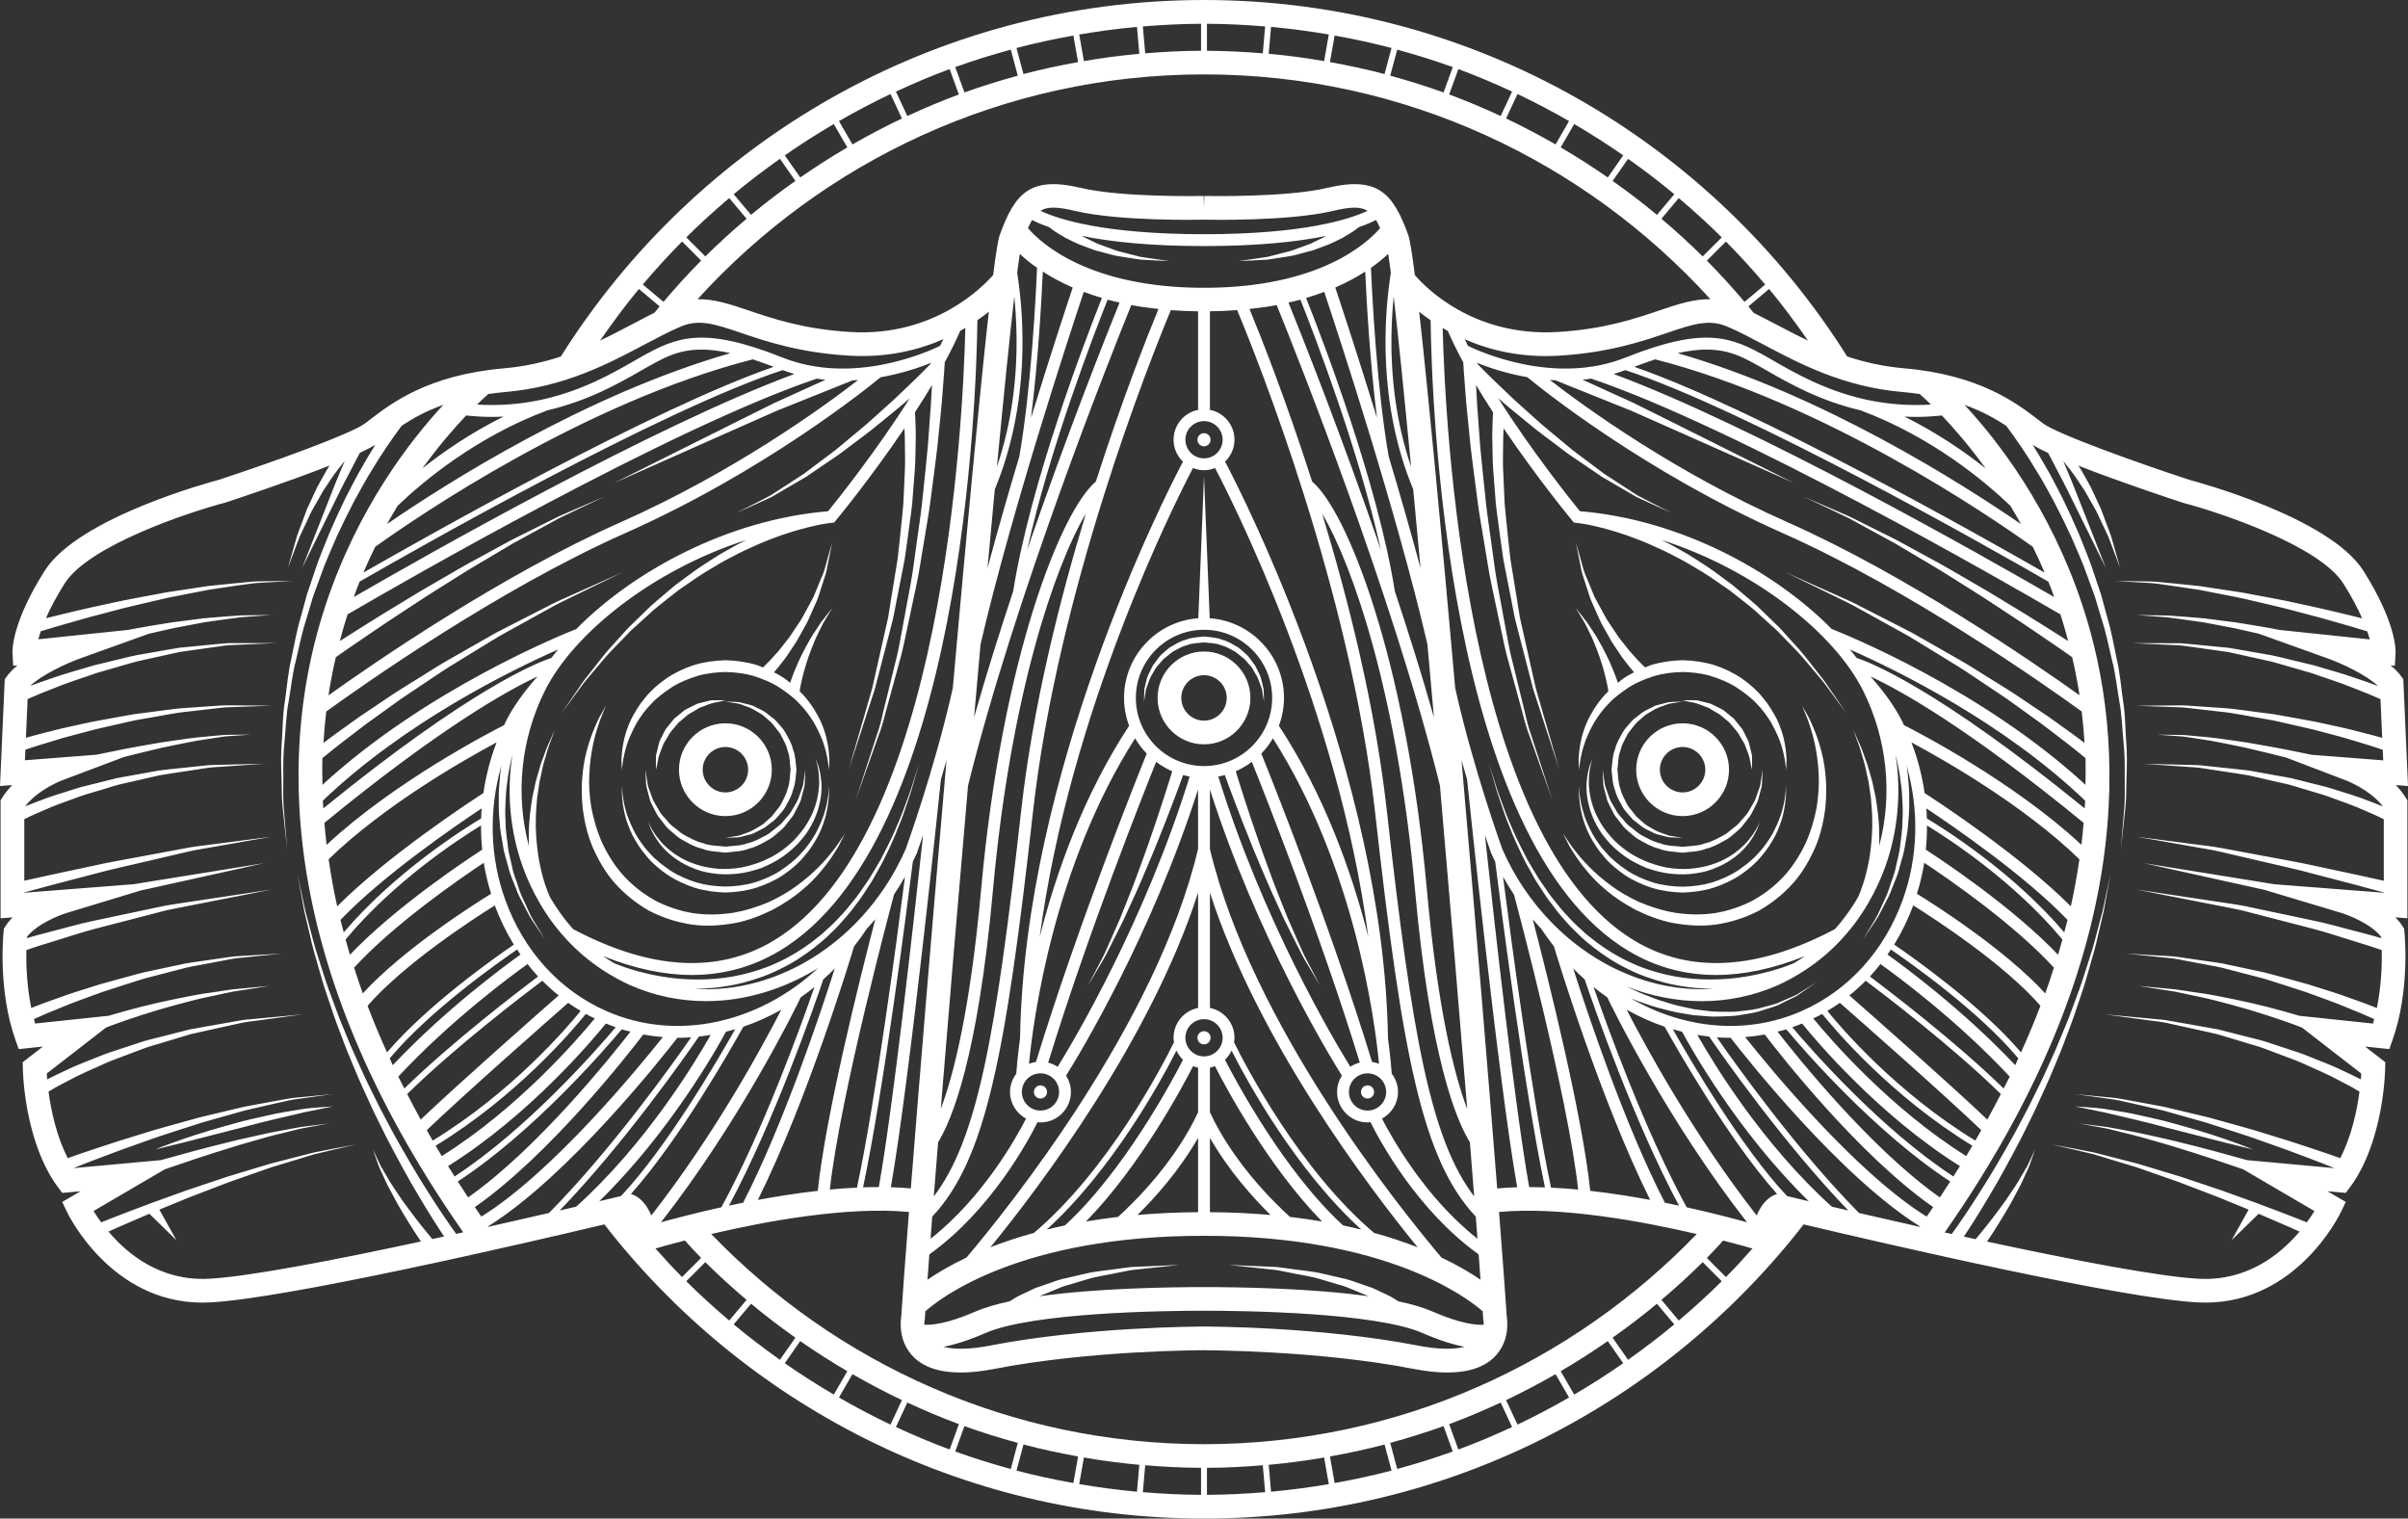 <?xml version="1.0" encoding="utf-8"?>
<!-- Generator: Adobe Illustrator 17.0.0, SVG Export Plug-In . SVG Version: 6.00 Build 0)  -->
<!DOCTYPE svg PUBLIC "-//W3C//DTD SVG 1.1//EN" "http://www.w3.org/Graphics/SVG/1.1/DTD/svg11.dtd">
<svg version="1.1" id="Layer_1" xmlns="http://www.w3.org/2000/svg" xmlns:xlink="http://www.w3.org/1999/xlink" x="0px" y="0px"
	 width="104.415px" height="65.846px" viewBox="0 0 104.415 65.846" enable-background="new 0 0 104.415 65.846"
	 xml:space="preserve">
<rect x="0" y="0" width="104.415" height="65.846" fill="#333333" stroke="none"/>
<g>
	<path fill="#FFFFFF" d="M103.884,34.041l0.531,0.041l-0.203-4.63l-0.091-0.125c-0.121-0.168-0.281-0.328-0.462-0.478l0.185,0.019
		l0.032-0.537c0.008-0.129,0.033-1.322-1.395-3.581c-1.472-2.328-7.314-3.883-7.532-3.939c-2.129-0.697-5.74-1.981-6.369-2.458
		l-0.175-0.134c-0.955-0.735-2.555-1.965-5.84-2.249c-0.905-0.078-1.719-0.266-2.468-0.512C74.267,6.183,63.949,0,52.208,0
		C40.467,0,30.148,6.183,24.319,15.459c-0.749,0.246-1.563,0.434-2.468,0.512c-3.286,0.284-4.885,1.514-5.84,2.249l-0.175,0.134
		c-0.628,0.477-4.24,1.761-6.339,2.449c-0.248,0.065-6.09,1.62-7.561,3.948c-1.428,2.259-1.403,3.452-1.395,3.581l0.032,0.537
		l0.185-0.019c-0.181,0.151-0.34,0.311-0.462,0.478l-0.09,0.125L0,34.082l0.531-0.041c-0.157,0.162-0.303,0.341-0.427,0.537
		l-0.079,0.126v5.114l0.517-0.04c-0.114,0.119-0.219,0.247-0.307,0.385L0.17,40.265l-0.013,0.121c-0.011,0.103-0.26,2.54,0.52,4.724
		l0.136,0.38l1.047-0.11l-0.875,0.678l0.004,0.256c0.002,0.13,0.063,3.208,1.537,5.182l0.172,0.23l0.794-0.073l-0.794,0.465
		l0.204,0.426c0.078,0.165,1.927,3.938,5.879,3.938c0.092-0.001,0.186-0.003,0.281-0.007c3.242-0.144,13.57-2.537,17.144-3.384
		c6.029,7.755,15.441,12.756,26.002,12.756c10.561,0,19.973-5.001,26.002-12.756c3.574,0.847,13.902,3.24,17.143,3.384
		c0.095,0.004,0.188,0.007,0.281,0.006c3.952,0,5.801-3.773,5.879-3.938l0.204-0.426l-0.794-0.465l0.794,0.073l0.172-0.23
		c1.475-1.974,1.535-5.052,1.537-5.182l0.004-0.256l-0.874-0.678l1.048,0.11l0.135-0.38c0.78-2.184,0.53-4.621,0.519-4.724
		l-0.013-0.121l-0.066-0.102c-0.088-0.138-0.193-0.266-0.307-0.385l0.517,0.04v-5.114l-0.079-0.125
		C104.187,34.381,104.041,34.202,103.884,34.041z M80.609,52.596c-2.714-2.749-5.357-6.455-6.164-7.616
		C74.642,44.993,74.838,45,75.034,45c0.003,0,0.006,0,0.009,0c0.63,0.813,4.73,6.012,8.208,8.176
		c-0.004,0.006-0.008,0.012-0.013,0.019C82.292,52.982,81.402,52.779,80.609,52.596z M73.136,52.349
		c-1.808-3.313-3.445-7.844-4.037-9.552c0.194,0.158,0.392,0.307,0.594,0.448c0.282,0.584,2.635,5.364,6.058,9.753
		C75.132,52.827,74.218,52.589,73.136,52.349z M52.203,57.52c-0.193,0-5.079,0.01-9.286,0.828c-0.842,0.163-1.525,0.176-2.009,0.051
		c0.473-0.09,1.07-0.269,1.818-0.596c2.059-0.899,7.777-0.969,9.481-0.969s7.421,0.07,9.481,0.969
		c0.749,0.327,1.346,0.506,1.819,0.596c-0.484,0.126-1.167,0.112-2.01-0.051c-4.26-0.829-9.201-0.829-9.288-0.828l0,0
		C52.208,57.52,52.206,57.52,52.203,57.52z M28.664,52.998c3.423-4.389,5.776-9.169,6.058-9.753c0.202-0.142,0.4-0.291,0.594-0.448
		c-0.592,1.708-2.228,6.238-4.036,9.551C30.197,52.588,29.283,52.827,28.664,52.998z M21.178,53.194
		c-0.005-0.006-0.009-0.013-0.013-0.019c3.478-2.164,7.578-7.362,8.208-8.175c0.003,0,0.006,0,0.009,0
		c0.196,0,0.392-0.007,0.588-0.021c-0.807,1.161-3.449,4.867-6.163,7.616C23.014,52.779,22.123,52.982,21.178,53.194z
		 M20.213,18.017c0.369,0.036,0.732,0.06,1.08,0.06c0.183,0,0.363-0.005,0.541-0.014c-1.414,0.704-2.598,1.516-3.519,2.247
		C19.02,19.337,19.69,18.566,20.213,18.017z M17.242,21.931c1.115-1.066,3.403-2.98,6.477-4.132l-0.001-0.002
		c1.784-0.413,3.146-1.191,4.037-1.703l0.271-0.155c1.021-0.577,1.829-1.031,3.645-0.626c-6.276,1.802-12.304,5.634-14.89,7.411
		C16.934,22.45,17.087,22.187,17.242,21.931z M16.268,23.712c1.911-1.369,9.078-6.262,16.373-8.13c0.28,0.091,0.584,0.2,0.907,0.325
		c-5.236,1.813-14.857,7.239-17.791,8.922C15.922,24.444,16.092,24.071,16.268,23.712z M15.594,25.22
		c2.568-1.48,13.03-7.423,18.345-9.172c0.168,0.061,0.337,0.122,0.505,0.169c-6.127,2.266-16.026,7.89-19.106,9.673
		C15.421,25.664,15.505,25.439,15.594,25.22z M14.561,28.497c0.317-0.223,0.797-0.557,1.399-0.964
		c0.545-0.376,1.189-0.8,1.881-1.253c0.687-0.462,1.442-0.917,2.186-1.392c0.372-0.238,0.756-0.454,1.128-0.679
		c0.374-0.222,0.741-0.44,1.097-0.651c0.726-0.396,1.404-0.766,1.985-1.083c0.594-0.292,1.095-0.522,1.444-0.689
		c0.349-0.166,0.549-0.26,0.549-0.26s-0.203,0.087-0.558,0.24c-0.354,0.155-0.865,0.367-1.471,0.638
		c-0.594,0.296-1.286,0.642-2.028,1.013c-0.364,0.199-0.74,0.404-1.122,0.612c-0.381,0.211-0.775,0.414-1.156,0.639
		c-0.762,0.449-1.537,0.878-2.242,1.316c-0.71,0.429-1.372,0.831-1.932,1.188c-0.379,0.237-0.708,0.446-0.986,0.624
		c0.104-0.387,0.21-0.773,0.335-1.155c2.337-1.364,13.977-8.072,20.346-10.223c0.125,0.018,0.251,0.037,0.375,0.049
		c-0.177,0.081-0.369,0.168-0.58,0.264c-0.484,0.22-1.049,0.477-1.653,0.752c-0.596,0.297-1.232,0.613-1.868,0.93
		c-2.537,1.268-5.074,2.536-5.074,2.536s2.59-1.151,5.179-2.302c0.647-0.286,1.294-0.573,1.9-0.841
		c0.617-0.247,1.192-0.478,1.686-0.676c0.821-0.329,1.408-0.565,1.584-0.635c0.084-0.004,0.164-0.013,0.246-0.019
		c-1.519,1.178-5.388,3.99-10.315,6.176c-5.15,2.285-10.645,6.066-12.653,7.498C14.329,29.593,14.434,29.043,14.561,28.497z
		 M13.981,32.872c0.062-0.051,0.131-0.107,0.211-0.17c0.328-0.273,0.816-0.647,1.402-1.094c0.289-0.229,0.621-0.453,0.962-0.703
		c0.346-0.243,0.699-0.517,1.085-0.769c0.383-0.257,0.78-0.522,1.183-0.792c0.399-0.276,0.819-0.533,1.24-0.789
		c0.42-0.258,0.84-0.516,1.253-0.769c0.41-0.261,0.838-0.473,1.239-0.703c0.404-0.224,0.795-0.44,1.166-0.645
		c0.367-0.213,0.728-0.386,1.061-0.547c1.331-0.648,2.219-1.08,2.219-1.08s-0.901,0.403-2.254,1.008
		c-0.339,0.149-0.707,0.312-1.081,0.513c-0.378,0.193-0.777,0.397-1.189,0.608c-0.409,0.217-0.846,0.416-1.265,0.664
		c-0.423,0.241-0.852,0.486-1.282,0.731c-0.431,0.243-0.861,0.488-1.27,0.752c-0.413,0.258-0.82,0.511-1.214,0.757
		c-0.397,0.241-0.761,0.504-1.117,0.737c-0.351,0.24-0.692,0.455-0.991,0.676c-0.531,0.379-0.977,0.699-1.313,0.954
		c0.028-0.456,0.067-0.91,0.122-1.36c1.545-1.119,7.454-5.289,12.958-7.731c6.021-2.671,10.5-6.285,11.08-6.763
		c0.904-0.158,1.667-0.415,2.182-0.621c-0.012,0.021-0.024,0.042-0.036,0.063c-0.116,0.12-0.537,0.552-1.153,1.132
		c-0.359,0.349-0.794,0.74-1.262,1.157c-0.459,0.428-0.989,0.835-1.498,1.27c-0.254,0.218-0.53,0.406-0.791,0.608
		c-0.263,0.198-0.522,0.393-0.773,0.581c-0.526,0.341-1.017,0.66-1.438,0.933c-0.441,0.237-0.818,0.419-1.079,0.555
		c-0.262,0.133-0.411,0.209-0.411,0.209s0.153-0.069,0.42-0.189c0.266-0.123,0.653-0.288,1.109-0.505
		c0.436-0.254,0.944-0.551,1.489-0.869c0.261-0.177,0.53-0.36,0.804-0.546c0.271-0.19,0.559-0.367,0.825-0.573
		c0.532-0.411,1.086-0.798,1.568-1.205c0.483-0.391,0.933-0.758,1.308-1.088c-1.489,2.347-3.185,4.46-3.543,4.899
		c-4.366,0.363-8.466,2.617-10.917,5.107c-0.539,0.211-6.494,2.603-11.008,6.756C13.976,33.642,13.968,33.255,13.981,32.872z
		 M41.859,14.218c-0.096,4.01-0.941,22.134-8.305,26.563c-2.415,1.453-5.344,1.286-8.705-0.496c-0.372-0.416-0.704-0.875-0.993-1.37
		c-0.015-0.032-0.054-0.115-0.113-0.264c-0.069-0.187-0.167-0.458-0.249-0.795c-0.083-0.337-0.164-0.737-0.207-1.173
		c-0.028-0.217-0.039-0.443-0.048-0.674c-0.016-0.23,0.001-0.465,0-0.7c0.01-0.234,0.034-0.469,0.051-0.7
		c0.033-0.23,0.066-0.456,0.098-0.675c0.046-0.217,0.091-0.426,0.134-0.625c0.04-0.2,0.106-0.381,0.152-0.553
		c0.09-0.345,0.206-0.619,0.275-0.815c0.072-0.195,0.113-0.307,0.113-0.307s-0.049,0.109-0.134,0.299
		c-0.083,0.191-0.217,0.458-0.331,0.798c-0.058,0.169-0.136,0.348-0.191,0.547c-0.057,0.198-0.116,0.407-0.178,0.623
		c-0.047,0.22-0.096,0.448-0.146,0.679c-0.033,0.234-0.073,0.472-0.1,0.711c-0.015,0.24-0.049,0.481-0.049,0.719
		c-0.006,0.232-0.01,0.461,0.002,0.682c-0.595-2.221-0.358-4.639,0.696-6.75c1.226-2.455,4.633-5.213,8.733-6.53
		c-0.268,0.133-0.54,0.273-0.813,0.435c-0.389,0.206-0.763,0.466-1.151,0.713c-0.384,0.254-0.751,0.547-1.129,0.821
		c-0.355,0.304-0.719,0.598-1.061,0.905c-0.329,0.32-0.653,0.635-0.967,0.939c-0.293,0.324-0.577,0.637-0.845,0.933
		c-0.264,0.3-0.487,0.607-0.706,0.878c-0.216,0.274-0.418,0.521-0.571,0.761c-0.16,0.234-0.299,0.438-0.414,0.605
		c-0.229,0.335-0.36,0.527-0.36,0.527s0.138-0.187,0.379-0.514c0.12-0.163,0.266-0.362,0.434-0.59
		c0.16-0.233,0.371-0.473,0.596-0.738c0.228-0.262,0.46-0.56,0.733-0.849c0.277-0.285,0.569-0.586,0.871-0.898
		c0.321-0.291,0.653-0.592,0.99-0.897c0.348-0.292,0.718-0.57,1.078-0.857c0.383-0.257,0.754-0.532,1.14-0.769
		c0.39-0.23,0.765-0.472,1.154-0.661c0.378-0.207,0.757-0.38,1.118-0.538c0.359-0.161,0.711-0.287,1.032-0.406
		c0.649-0.226,1.202-0.362,1.59-0.446c0.194-0.035,0.348-0.066,0.447-0.077c0.099-0.013,0.151-0.019,0.156-0.02l0.101-0.008
		l0.07-0.084c0.1-0.12,1.527-1.85,2.979-4.002c0.014,0.198,0.025,0.429,0.023,0.699c0,0.299,0.014,0.637,0.003,1.006
		c-0.016,0.369-0.034,0.769-0.053,1.193c-0.008,0.424-0.067,0.868-0.112,1.329c-0.05,0.46-0.09,0.938-0.152,1.42
		c-0.078,0.481-0.157,0.969-0.236,1.457c-0.089,0.487-0.137,0.982-0.258,1.454c-0.107,0.476-0.212,0.944-0.314,1.397
		c-0.102,0.453-0.2,0.892-0.294,1.307c-0.118,0.409-0.229,0.796-0.332,1.154c-0.414,1.43-0.69,2.383-0.69,2.383
		s0.307-0.944,0.767-2.36c0.114-0.355,0.238-0.739,0.37-1.145c0.107-0.413,0.22-0.849,0.337-1.3c0.117-0.451,0.237-0.918,0.36-1.391
		c0.136-0.471,0.201-0.966,0.306-1.452c0.096-0.489,0.191-0.977,0.285-1.458c0.078-0.484,0.134-0.964,0.199-1.426
		c0.06-0.464,0.134-0.91,0.156-1.339c0.033-0.428,0.064-0.833,0.093-1.206c0.024-0.374,0.02-0.719,0.03-1.024
		c0.012-0.304,0.008-0.573-0.003-0.796c-0.006-0.295-0.018-0.491-0.026-0.598c0.251-0.388,0.499-0.783,0.737-1.183
		c-0.024,0.51-0.064,1.176-0.128,1.967c-0.053,0.909-0.186,1.963-0.296,3.096c-0.059,0.566-0.154,1.147-0.233,1.739
		c-0.088,0.591-0.153,1.196-0.263,1.793c-0.111,0.597-0.221,1.194-0.33,1.782c-0.11,0.588-0.205,1.17-0.354,1.719
		c-0.135,0.553-0.266,1.088-0.391,1.595c-0.135,0.504-0.217,0.995-0.375,1.423c-0.565,1.735-0.942,2.891-0.942,2.891
		s0.408-1.147,1.019-2.868c0.17-0.426,0.264-0.913,0.413-1.415c0.138-0.505,0.283-1.038,0.434-1.589
		c0.164-0.548,0.274-1.128,0.401-1.715c0.125-0.587,0.251-1.183,0.378-1.78c0.127-0.597,0.207-1.201,0.312-1.792
		c0.094-0.593,0.205-1.174,0.279-1.74c0.14-1.134,0.302-2.191,0.379-3.103c0.098-0.91,0.162-1.671,0.198-2.206
		c0.033-0.401,0.047-0.671,0.053-0.781c0.249-0.461,0.476-0.918,0.672-1.364C41.714,14.306,41.785,14.262,41.859,14.218z
		 M52.208,9.525c0.225,0.005,3.661,0.076,5.584-0.378c0.752-0.177,1.192-0.202,1.509-0.005c-0.811,0.378-2.809,1.014-7.093,1.014
		c-4.285,0-6.283-0.636-7.093-1.014c0.317-0.198,0.757-0.173,1.509,0.005C48.547,9.601,51.983,9.53,52.208,9.525z M62.78,14.353
		c0.196,0.445,0.422,0.901,0.67,1.361c0.005,0.11,0.02,0.38,0.053,0.782c0.035,0.535,0.1,1.296,0.198,2.206
		c0.077,0.912,0.239,1.968,0.379,3.103c0.074,0.567,0.185,1.148,0.279,1.74c0.104,0.591,0.185,1.196,0.312,1.792
		c0.127,0.596,0.253,1.193,0.378,1.78c0.126,0.586,0.236,1.166,0.401,1.715c0.15,0.551,0.296,1.084,0.434,1.589
		c0.149,0.502,0.243,0.99,0.413,1.415c0.611,1.721,1.019,2.868,1.019,2.868s-0.377-1.157-0.942-2.891
		c-0.158-0.428-0.24-0.919-0.375-1.423c-0.124-0.507-0.255-1.042-0.391-1.595c-0.149-0.55-0.244-1.132-0.354-1.719
		c-0.109-0.588-0.219-1.185-0.33-1.782c-0.111-0.597-0.175-1.202-0.263-1.793c-0.078-0.593-0.173-1.173-0.232-1.739
		c-0.11-1.133-0.243-2.187-0.296-3.096c-0.064-0.791-0.105-1.457-0.128-1.967c0.238,0.4,0.486,0.795,0.737,1.183
		c-0.008,0.107-0.021,0.303-0.026,0.598c-0.011,0.223-0.014,0.492-0.003,0.796c0.01,0.305,0.006,0.65,0.03,1.024
		c0.029,0.374,0.06,0.778,0.093,1.206c0.022,0.429,0.097,0.875,0.156,1.339c0.065,0.463,0.121,0.943,0.199,1.426
		c0.094,0.481,0.19,0.97,0.285,1.458c0.105,0.486,0.17,0.981,0.306,1.452c0.123,0.474,0.243,0.94,0.36,1.391
		c0.117,0.451,0.23,0.887,0.337,1.3c0.131,0.406,0.255,0.79,0.37,1.145c0.46,1.416,0.767,2.36,0.767,2.36s-0.276-0.953-0.69-2.383
		c-0.103-0.357-0.214-0.744-0.332-1.154c-0.093-0.416-0.192-0.854-0.294-1.307c-0.102-0.453-0.207-0.921-0.314-1.397
		c-0.121-0.473-0.169-0.968-0.258-1.454c-0.079-0.488-0.158-0.976-0.236-1.457c-0.062-0.483-0.102-0.96-0.152-1.42
		c-0.044-0.461-0.104-0.905-0.112-1.329c-0.019-0.423-0.037-0.823-0.053-1.193c-0.012-0.369,0.003-0.707,0.003-1.006
		c-0.002-0.271,0.009-0.502,0.023-0.7c1.452,2.152,2.879,3.882,2.979,4.002l0.07,0.084l0.1,0.008
		c0.004,0.001,0.056,0.007,0.156,0.02c0.099,0.012,0.253,0.042,0.447,0.077c0.388,0.083,0.941,0.22,1.59,0.446
		c0.321,0.119,0.673,0.244,1.032,0.406c0.361,0.158,0.74,0.331,1.118,0.538c0.388,0.189,0.763,0.43,1.154,0.661
		c0.386,0.237,0.757,0.512,1.14,0.769c0.36,0.288,0.73,0.565,1.078,0.857c0.337,0.306,0.669,0.606,0.99,0.897
		c0.302,0.311,0.594,0.612,0.871,0.898c0.273,0.29,0.505,0.587,0.733,0.849c0.225,0.265,0.435,0.505,0.596,0.738
		c0.168,0.228,0.314,0.426,0.434,0.59c0.241,0.327,0.379,0.514,0.379,0.514s-0.131-0.192-0.36-0.527
		c-0.115-0.168-0.254-0.372-0.414-0.605c-0.153-0.239-0.355-0.487-0.571-0.761c-0.22-0.271-0.442-0.578-0.706-0.878
		c-0.269-0.297-0.552-0.61-0.845-0.933c-0.314-0.305-0.638-0.62-0.967-0.939c-0.341-0.307-0.705-0.601-1.06-0.905
		c-0.378-0.274-0.745-0.566-1.129-0.821c-0.389-0.248-0.762-0.507-1.151-0.713c-0.273-0.162-0.545-0.302-0.814-0.436
		c4.1,1.316,7.508,4.075,8.734,6.53c1.054,2.11,1.292,4.529,0.696,6.75c0.013-0.222,0.009-0.451,0.002-0.683
		c0.001-0.238-0.033-0.478-0.049-0.719c-0.027-0.239-0.068-0.477-0.1-0.711c-0.05-0.231-0.098-0.459-0.146-0.679
		c-0.062-0.216-0.121-0.425-0.178-0.623c-0.054-0.198-0.133-0.377-0.19-0.547c-0.114-0.34-0.248-0.607-0.331-0.798
		c-0.085-0.19-0.134-0.299-0.134-0.299s0.041,0.112,0.113,0.307c0.07,0.196,0.185,0.47,0.275,0.815
		c0.046,0.172,0.112,0.353,0.152,0.553c0.043,0.199,0.087,0.408,0.134,0.625c0.032,0.219,0.064,0.445,0.098,0.675
		c0.016,0.232,0.04,0.466,0.051,0.7c-0.001,0.235,0.017,0.469,0,0.7c-0.009,0.23-0.02,0.457-0.048,0.674
		c-0.042,0.436-0.124,0.836-0.207,1.173c-0.083,0.338-0.18,0.609-0.249,0.795c-0.062,0.157-0.102,0.24-0.115,0.267
		c-0.288,0.494-0.62,0.952-0.991,1.367c-3.36,1.782-6.29,1.949-8.705,0.496c-7.364-4.429-8.209-22.546-8.306-26.561
		C62.631,14.264,62.702,14.309,62.78,14.353z M90.253,36.631c-2.94-2.736-7.106-4.892-7.698-5.191
		c-0.022-0.046-0.039-0.095-0.062-0.141c-0.319-0.638-0.789-1.299-1.385-1.967c1.302,0.605,4.227,2.235,9.242,6.347
		C90.323,35.996,90.292,36.313,90.253,36.631z M78.123,43.84c-2.388,1.053-5.098,0.78-7.41-0.552c0.224,0.09,0.455,0.18,0.701,0.257
		c0.313,0.115,0.65,0.196,0.988,0.283c0.339,0.088,0.695,0.13,1.043,0.193c0.356,0.017,0.709,0.075,1.059,0.057
		c0.35-0.018,0.695-0.005,1.022-0.078c0.329-0.051,0.647-0.097,0.934-0.205c0.289-0.094,0.57-0.161,0.802-0.294
		c0.237-0.116,0.455-0.223,0.648-0.317c0.176-0.122,0.33-0.229,0.456-0.317c0.252-0.175,0.396-0.275,0.396-0.275
		s-0.148,0.093-0.408,0.257c-0.129,0.081-0.287,0.18-0.467,0.294c-0.195,0.085-0.415,0.18-0.655,0.284
		c-0.233,0.121-0.514,0.174-0.802,0.253c-0.285,0.093-0.599,0.123-0.922,0.158c-0.321,0.057-0.659,0.028-0.999,0.03
		c-0.34,0.002-0.683-0.071-1.026-0.102c-0.337-0.077-0.679-0.133-1.004-0.234c-0.326-0.1-0.647-0.192-0.946-0.318
		c-0.305-0.11-0.589-0.241-0.859-0.366c-0.049-0.022-0.094-0.046-0.141-0.069c1.052,0.411,2.155,0.633,3.26,0.633
		c1.113,0,2.227-0.222,3.287-0.688c0.333-0.147,0.65-0.321,0.958-0.509c0.002-0.001,0.013-0.006,0.013-0.006l-0.001-0.002
		c1.218-0.743,2.232-1.787,2.97-3.064l0,0l0.001-0.002c0.279-0.483,0.523-0.996,0.72-1.541c0.562-1.557,0.707-3.238,0.455-4.875
		c0.075,0.278,0.121,0.578,0.183,0.886c0.031,0.316,0.1,0.641,0.103,0.975c0.022,0.334,0.034,0.674,0.011,1.014
		c0.001,0.341-0.048,0.678-0.091,1.012c-0.027,0.336-0.128,0.653-0.192,0.967c-0.056,0.317-0.188,0.601-0.273,0.883
		c-0.083,0.284-0.208,0.533-0.317,0.767c-0.114,0.23-0.196,0.455-0.309,0.632c-0.108,0.179-0.203,0.336-0.281,0.465
		c-0.156,0.258-0.245,0.406-0.245,0.406s0.096-0.143,0.264-0.394c0.084-0.126,0.186-0.278,0.303-0.453
		c0.122-0.172,0.214-0.393,0.34-0.62c0.121-0.23,0.258-0.477,0.356-0.759c0.099-0.28,0.246-0.564,0.318-0.882
		c0.079-0.316,0.197-0.635,0.241-0.976c0.06-0.338,0.126-0.681,0.142-1.031c0.039-0.348,0.043-0.697,0.037-1.042
		c0.012-0.345-0.042-0.681-0.06-1.01c-0.019-0.124-0.035-0.245-0.052-0.365c0.547,1.913,0.503,3.957-0.167,5.815
		C81.707,41.232,80.15,42.947,78.123,43.84z M83.543,52.752c-3.087-1.912-6.806-6.444-7.87-7.784c0.285-0.022,0.568-0.058,0.85-0.11
		c0.612,0.803,4.039,5.204,7.303,7.484C83.733,52.479,83.638,52.616,83.543,52.752z M76.173,52.704
		c-2.748-3.52-4.804-7.3-5.637-8.923c0.531,0.3,1.082,0.547,1.646,0.738c0.53,0.954,2.777,4.904,4.874,7.252l-0.132,0.053
		C76.824,51.864,76.439,52.059,76.173,52.704z M83.53,35.052c1.149,0.763,4.294,2.921,6.122,4.839
		c-0.044,0.179-0.095,0.358-0.143,0.537c-2.238-2.629-5.209-4.491-5.957-4.938C83.547,35.343,83.542,35.198,83.53,35.052z
		 M89.794,39.299c-2.17-2.181-5.719-4.511-6.339-4.911c-0.109-0.746-0.297-1.483-0.571-2.196c1.4,0.749,4.854,2.712,7.283,5.067
		C90.068,37.935,89.947,38.615,89.794,39.299z M80.505,28.529c-0.09-0.122-0.191-0.245-0.29-0.367
		c2.016,0.889,6.642,3.15,10.203,6.557c-0.005,0.111-0.017,0.222-0.024,0.333C83.929,29.785,81.027,28.696,80.505,28.529z
		 M70.596,41.221c1.169,0.704,2.445,1.055,3.819,1.055c1.208,0,2.493-0.276,3.848-0.819c-0.151,0.108-0.31,0.206-0.469,0.303
		c-0.093,0.041-0.315,0.133-0.666,0.244c-0.469,0.151-1.158,0.327-2.003,0.419c-0.843,0.084-1.847,0.077-2.883-0.163
		c-0.515-0.123-1.044-0.286-1.547-0.529c-0.511-0.227-0.997-0.528-1.456-0.865c-0.223-0.177-0.455-0.344-0.658-0.544
		c-0.214-0.188-0.417-0.386-0.604-0.598c-0.198-0.201-0.375-0.418-0.545-0.637c-0.179-0.212-0.335-0.436-0.486-0.66
		c-0.158-0.219-0.302-0.441-0.429-0.668c-0.129-0.225-0.272-0.437-0.377-0.661c-0.23-0.439-0.438-0.859-0.602-1.26
		c-0.182-0.394-0.314-0.768-0.436-1.099c-0.128-0.328-0.223-0.62-0.295-0.863c-0.151-0.483-0.237-0.759-0.237-0.759
		s0.079,0.278,0.216,0.766c0.065,0.245,0.152,0.54,0.271,0.872c0.113,0.334,0.236,0.714,0.407,1.114
		c0.153,0.408,0.351,0.835,0.57,1.284c0.1,0.229,0.238,0.446,0.362,0.678c0.122,0.233,0.262,0.461,0.415,0.687
		c0.146,0.231,0.298,0.463,0.474,0.683c0.167,0.227,0.341,0.453,0.537,0.663c0.185,0.221,0.387,0.429,0.6,0.628
		c0.203,0.211,0.436,0.389,0.661,0.578c0.463,0.36,0.958,0.685,1.481,0.936c0.516,0.266,1.061,0.451,1.595,0.595
		c0.744,0.194,1.472,0.267,2.145,0.275c-2.543,0.167-5.136-0.916-7.064-2.918c-0.001-0.001-0.001-0.001-0.002-0.002l0,0
		c-0.843-0.875-1.56-1.923-2.088-3.121c-0.017-0.046-1.268-3.49-2.05-6.999c-0.58-6.56-1.155-12.693-1.562-16.318
		c0.148,0.119,0.317,0.243,0.495,0.367C62.075,17.19,62.662,36.449,70.596,41.221z M64.312,57.172l0.011,0.077
		c0,0.002,0.014,0.079,0.012,0.192c-0.312,0.02-0.989-0.035-2.235-0.579c-0.393-0.171-0.895-0.314-1.462-0.435
		c-0.018-0.011-0.034-0.021-0.053-0.033c-0.139-0.087-0.294-0.189-0.477-0.267c-0.179-0.085-0.373-0.177-0.579-0.274
		c-0.213-0.074-0.438-0.151-0.67-0.232c-0.231-0.085-0.471-0.163-0.723-0.212c-0.249-0.058-0.503-0.117-0.756-0.175
		c-0.504-0.124-1.026-0.152-1.503-0.228c-0.241-0.026-0.471-0.075-0.693-0.075c-0.222-0.01-0.431-0.019-0.625-0.027
		c-0.772-0.033-1.286-0.056-1.286-0.056s0.512,0.054,1.279,0.136c0.191,0.02,0.399,0.042,0.618,0.066
		c0.22,0.014,0.446,0.077,0.683,0.118c0.469,0.105,0.98,0.163,1.468,0.317c0.244,0.073,0.488,0.146,0.729,0.218
		c0.243,0.063,0.471,0.154,0.689,0.25c0.211,0.088,0.415,0.173,0.609,0.253c-2.483-0.347-5.582-0.397-7.139-0.397
		c-1.557,0-4.656,0.05-7.139,0.397c0.194-0.081,0.398-0.166,0.609-0.253c0.217-0.096,0.445-0.187,0.689-0.25
		c0.24-0.072,0.484-0.145,0.729-0.218c0.487-0.153,0.999-0.212,1.468-0.317c0.237-0.041,0.463-0.104,0.683-0.118
		c0.219-0.023,0.427-0.045,0.618-0.066c0.768-0.081,1.279-0.136,1.279-0.136s-0.515,0.022-1.286,0.056
		c-0.193,0.008-0.403,0.018-0.625,0.027c-0.223,0-0.453,0.049-0.693,0.075c-0.478,0.076-0.999,0.103-1.503,0.228
		c-0.253,0.059-0.507,0.118-0.756,0.175c-0.252,0.049-0.493,0.127-0.723,0.212c-0.232,0.08-0.457,0.158-0.67,0.232
		c-0.205,0.097-0.4,0.189-0.579,0.274c-0.183,0.078-0.338,0.179-0.477,0.267c-0.019,0.012-0.035,0.022-0.054,0.033
		c-0.567,0.121-1.069,0.264-1.462,0.435c-1.247,0.544-1.926,0.598-2.237,0.578c-0.001-0.11,0.013-0.185,0.014-0.191l0.011-0.077
		c0.006-0.097,0.013-0.203,0.02-0.313c0.669-0.594,4.132-3.274,12.085-3.274c7.904,0,11.406,2.681,12.084,3.275
		C64.299,56.969,64.306,57.075,64.312,57.172z M43.228,20.244c0.293-3.069,0.553-5.65,0.753-7.382
		C44.166,14.673,44.186,17.425,43.228,20.244z M43.136,21.221c1.555-3.756,1.261-7.549,0.971-9.393
		c0.042-0.331,0.081-0.607,0.114-0.818c0.199,0.186,0.443,0.39,0.747,0.603c-0.06,1.402-0.265,5.29-0.768,8.18
		c-0.469,1.565-0.947,3.226-1.381,4.848C42.926,23.457,43.033,22.313,43.136,21.221z M45.493,9.85
		c0.032,0.026,0.081,0.064,0.152,0.114c0.133,0.105,0.323,0.211,0.553,0.348c0.24,0.111,0.508,0.267,0.82,0.369
		c0.153,0.057,0.311,0.115,0.472,0.175c0.165,0.044,0.333,0.088,0.501,0.132c0.169,0.039,0.332,0.099,0.501,0.12
		c0.168,0.026,0.333,0.052,0.492,0.077c0.159,0.025,0.313,0.049,0.458,0.071c0.147,0.008,0.286,0.016,0.415,0.023
		c0.512,0.026,0.853,0.043,0.853,0.043s-0.337-0.049-0.844-0.123c-0.126-0.019-0.262-0.039-0.406-0.061
		c-0.141-0.036-0.29-0.074-0.445-0.113c-0.154-0.039-0.312-0.079-0.473-0.12c-0.162-0.036-0.316-0.11-0.476-0.163
		c-0.158-0.058-0.315-0.116-0.47-0.172c-0.148-0.072-0.294-0.142-0.435-0.21c-0.09-0.039-0.167-0.086-0.248-0.131
		c1.201,0.246,2.905,0.441,5.296,0.441c2.391,0,4.095-0.195,5.295-0.441c-0.081,0.045-0.158,0.092-0.248,0.131
		c-0.141,0.068-0.287,0.139-0.435,0.21c-0.155,0.057-0.313,0.115-0.47,0.172c-0.159,0.053-0.313,0.127-0.476,0.163
		c-0.161,0.041-0.32,0.081-0.473,0.12c-0.154,0.039-0.303,0.077-0.445,0.113c-0.144,0.022-0.281,0.042-0.406,0.061
		c-0.506,0.074-0.844,0.123-0.844,0.123s0.341-0.017,0.853-0.043c0.128-0.007,0.268-0.015,0.415-0.023
		c0.146-0.023,0.299-0.047,0.458-0.071c0.16-0.025,0.325-0.051,0.492-0.077c0.169-0.021,0.332-0.081,0.501-0.12
		c0.168-0.044,0.335-0.089,0.501-0.132c0.161-0.06,0.319-0.118,0.472-0.175c0.312-0.102,0.579-0.258,0.82-0.369
		c0.229-0.138,0.42-0.243,0.553-0.348c0.071-0.05,0.12-0.088,0.152-0.114c0.321-0.112,0.559-0.218,0.741-0.312
		c0.061,0.101,0.12,0.219,0.18,0.353c-0.534,0.625-2.612,2.588-7.635,2.588c-5.024,0-7.101-1.963-7.636-2.588
		c0.059-0.134,0.119-0.252,0.18-0.353C44.934,9.632,45.172,9.738,45.493,9.85z M56.388,12.995c0.604,1.516,2.524,6.496,3.49,10.85
		c-1.714-4.987-3.425-9.285-4.009-10.727C56.045,13.078,56.223,13.039,56.388,12.995z M60.482,25.634
		c-0.739-4.686-3.143-10.944-3.848-12.714c0.279-0.082,0.541-0.17,0.787-0.263c0.664,1.992,3.16,9.608,4.474,15.277
		c0.094,1.042,0.188,2.103,0.283,3.172C61.663,29.292,61.081,27.437,60.482,25.634z M59.198,11.776
		c0.055,1.225,0.201,3.887,0.511,6.346c-0.802-2.608-1.506-4.748-1.809-5.655C58.408,12.247,58.835,12.011,59.198,11.776z
		 M60.434,12.864c0.2,1.732,0.46,4.311,0.753,7.378C60.23,17.424,60.249,14.674,60.434,12.864z M60.309,11.829
		c-0.29,1.844-0.584,5.636,0.97,9.39c0.103,1.091,0.209,2.236,0.318,3.419c-0.434-1.622-0.913-3.283-1.382-4.849
		c-0.503-2.889-0.707-6.775-0.768-8.176c0.303-0.213,0.548-0.417,0.747-0.603C60.228,11.221,60.266,11.498,60.309,11.829z
		 M59.495,46.047c-1.792-5.858-4.367-12.294-4.802-13.37c0.193-0.199,0.362-0.422,0.503-0.662
		c3.541,5.558,4.417,12.202,4.601,14.112C59.701,46.088,59.6,46.063,59.495,46.047z M52.208,33.217
		c-1.629,0-2.955-1.325-2.955-2.955c0-1.629,1.325-2.955,2.955-2.955s2.955,1.325,2.955,2.955
		C55.162,31.891,53.837,33.217,52.208,33.217z M44.921,46.047c-0.105,0.016-0.207,0.04-0.302,0.079
		c0.185-1.91,1.06-8.554,4.601-14.112c0.142,0.241,0.31,0.464,0.504,0.663C49.288,33.753,46.713,40.189,44.921,46.047z
		 M55.455,31.469c0.14-0.376,0.221-0.782,0.221-1.206c0-1.829-1.424-3.328-3.221-3.456l-0.247-6.158l-0.247,6.158
		c-1.797,0.128-3.221,1.627-3.221,3.456c0,0.425,0.08,0.83,0.221,1.206c-1.978,3.012-3.167,6.365-3.876,9.153
		c1.295-9.791,5.866-18.84,6.644-20.327c0.149,0.058,0.31,0.093,0.48,0.093c0.169,0,0.33-0.035,0.479-0.093
		c0.779,1.486,5.351,10.535,6.645,20.33C58.623,37.836,57.434,34.482,55.455,31.469z M52.208,19.874
		c-0.445,0-0.807-0.362-0.807-0.807c0-0.445,0.362-0.807,0.807-0.807s0.807,0.362,0.807,0.807
		C53.015,19.512,52.653,19.874,52.208,19.874z M42.519,27.935c1.315-5.669,3.811-13.286,4.475-15.278
		c0.246,0.093,0.509,0.18,0.787,0.263c-0.704,1.771-3.108,8.028-3.847,12.714c-0.599,1.804-1.181,3.659-1.697,5.474
		C42.33,30.038,42.425,28.978,42.519,27.935z M46.515,12.467c-0.302,0.907-1.007,3.048-1.809,5.657
		c0.311-2.459,0.457-5.123,0.512-6.348C45.58,12.011,46.007,12.247,46.515,12.467z M48.028,12.995
		c0.165,0.045,0.343,0.084,0.519,0.124c-0.584,1.442-2.294,5.739-4.008,10.726C45.504,19.49,47.424,14.511,48.028,12.995z
		 M41.976,34.066c2.047-8.252,6.178-18.615,7.079-20.837c0.368,0.069,0.765,0.124,1.179,0.169c-0.47,1.138-1.569,3.9-2.716,7.484
		c-1.495,1.247-4.065,7.619-4.973,17.663c-0.475,5.254-1.196,8.066-1.751,9.538C41.129,43.956,41.546,39.003,41.976,34.066z
		 M40.677,49.531c0.591-0.956,1.723-3.667,2.38-10.94c0.766-8.469,2.684-14.049,4.028-16.321c-1.166,3.834-2.305,8.409-2.806,12.887
		c-1.092,9.763-1.904,14.251-3.789,16.723C40.549,51.144,40.611,50.358,40.677,49.531z M40.423,52.754
		c2.306-2.455,3.181-6.928,4.368-17.54c1.073-9.594,5.096-19.647,5.979-21.767c0.376,0.029,0.769,0.046,1.181,0.052v4.273
		c-0.606,0.12-1.064,0.655-1.064,1.295c0,0.373,0.157,0.709,0.407,0.95c-0.848,1.613-6.869,13.469-7.062,24.978l0.002,0
		c-0.109,0.814-0.154,1.366-0.167,1.562c-0.167,0.221-0.27,0.494-0.27,0.792c0,0.5,0.283,0.931,0.694,1.155
		c-0.404,0.792-1.86,3.423-4.14,5.209C40.373,53.406,40.398,53.086,40.423,52.754z M44.31,47.348c0-0.445,0.362-0.807,0.807-0.807
		s0.807,0.362,0.807,0.807s-0.362,0.807-0.807,0.807S44.31,47.794,44.31,47.348z M45.861,46.258
		c-0.123-0.084-0.263-0.144-0.411-0.183c1.707-5.554,4.103-11.597,4.683-13.04c0.215,0.161,0.447,0.3,0.697,0.409
		c-0.079,0.258-0.221,0.716-0.411,1.296c-0.146,0.458-0.326,0.989-0.522,1.557c-0.189,0.571-0.419,1.169-0.637,1.772
		c-0.222,0.602-0.47,1.193-0.689,1.753c-0.237,0.552-0.47,1.062-0.665,1.503c-0.099,0.22-0.21,0.41-0.298,0.585
		c-0.091,0.173-0.17,0.324-0.235,0.449c-0.13,0.249-0.205,0.392-0.205,0.392s0.081-0.138,0.224-0.38
		c0.071-0.121,0.158-0.268,0.257-0.437c0.097-0.17,0.218-0.357,0.328-0.571c0.216-0.431,0.476-0.931,0.741-1.473
		c0.247-0.55,0.526-1.131,0.778-1.723c0.248-0.594,0.509-1.183,0.728-1.745c0.226-0.56,0.433-1.084,0.602-1.536
		c0.218-0.569,0.383-1.02,0.476-1.277c0.093,0.025,0.187,0.047,0.283,0.065C49.632,39.967,46.586,45.086,45.861,46.258z
		 M53.402,45.554c0.689,1.354,2.775,5.167,5.626,7.762c-0.254-0.063-0.516-0.123-0.788-0.18c-2.565-2.346-4.672-6.303-5.123-7.184
		C53.236,45.839,53.332,45.704,53.402,45.554z M51.297,45.952c-0.451,0.881-2.558,4.838-5.123,7.184
		c-0.272,0.057-0.533,0.117-0.787,0.18c2.851-2.595,4.938-6.408,5.626-7.762C51.083,45.704,51.179,45.839,51.297,45.952z
		 M51.734,46.228c0.07,0.027,0.142,0.051,0.217,0.066v1.936c-0.996,2.14-2.702,3.839-3.47,4.536
		c-0.486,0.057-0.95,0.123-1.392,0.198C49.445,50.557,51.271,47.136,51.734,46.228z M51.951,49.339v3.222
		c-0.935,0.007-1.81,0.049-2.628,0.12C50.068,51.951,51.12,50.783,51.951,49.339z M52.465,49.339
		c0.83,1.443,1.883,2.612,2.627,3.342c-0.818-0.071-1.692-0.114-2.627-0.12V49.339z M55.935,52.766
		c-0.769-0.697-2.475-2.396-3.47-4.536v-1.936c0.075-0.015,0.147-0.039,0.217-0.066c0.463,0.908,2.289,4.329,4.645,6.736
		C56.884,52.889,56.421,52.823,55.935,52.766z M52.208,45.806c-0.445,0-0.807-0.362-0.807-0.807c0-0.445,0.362-0.807,0.807-0.807
		s0.807,0.362,0.807,0.807C53.015,45.444,52.653,45.806,52.208,45.806z M50.887,44.999c0,0.067,0.01,0.131,0.02,0.195
		c-0.538,1.089-2.855,5.534-6.071,8.265c-0.702,0.193-1.331,0.404-1.888,0.622c2.184-2.68,6.945-8.993,9.004-15.377v5
		C51.345,43.824,50.887,44.359,50.887,44.999z M59.58,53.459c-3.217-2.731-5.533-7.176-6.071-8.265
		c0.01-0.064,0.02-0.128,0.02-0.195c0-0.64-0.458-1.175-1.064-1.295v-4.999c2.058,6.384,6.819,12.697,9.003,15.377
		C60.91,53.863,60.282,53.652,59.58,53.459z M53.111,33.607c0.092,0.256,0.257,0.708,0.476,1.277
		c0.169,0.452,0.377,0.976,0.602,1.536c0.218,0.563,0.479,1.152,0.728,1.745c0.253,0.592,0.531,1.173,0.778,1.723
		c0.265,0.542,0.525,1.042,0.741,1.473c0.11,0.215,0.231,0.401,0.328,0.571c0.099,0.169,0.186,0.316,0.257,0.437
		c0.143,0.242,0.224,0.38,0.224,0.38s-0.075-0.142-0.205-0.392c-0.065-0.124-0.144-0.276-0.235-0.449
		c-0.088-0.175-0.199-0.365-0.298-0.585c-0.194-0.441-0.428-0.951-0.665-1.503c-0.219-0.56-0.467-1.152-0.689-1.753
		c-0.218-0.604-0.448-1.201-0.637-1.772c-0.197-0.568-0.377-1.099-0.522-1.557c-0.19-0.58-0.332-1.038-0.41-1.296
		c0.25-0.108,0.482-0.247,0.697-0.409c0.58,1.443,2.976,7.486,4.683,13.04c-0.148,0.039-0.288,0.099-0.411,0.183
		c-0.725-1.172-3.771-6.291-5.727-12.587C52.924,33.655,53.018,33.632,53.111,33.607z M59.299,46.541
		c0.445,0,0.807,0.362,0.807,0.807s-0.362,0.807-0.807,0.807c-0.445,0-0.807-0.362-0.807-0.807S58.854,46.541,59.299,46.541z
		 M60.62,47.348c0-0.299-0.103-0.571-0.271-0.793c-0.014-0.196-0.059-0.748-0.167-1.561l0.003,0
		c-0.194-11.509-6.215-23.365-7.063-24.978c0.25-0.24,0.407-0.576,0.407-0.95c0-0.64-0.458-1.175-1.064-1.295v-4.273
		c0.412-0.005,0.805-0.023,1.18-0.052c0.883,2.12,4.907,12.173,5.98,21.767c1.186,10.612,2.061,15.085,4.367,17.54
		c0.026,0.332,0.05,0.652,0.074,0.959c-2.278-1.785-3.735-4.416-4.14-5.209C60.337,48.28,60.62,47.849,60.62,47.348z M60.136,35.157
		c-0.501-4.479-1.64-9.053-2.807-12.888c1.344,2.272,3.263,7.852,4.028,16.322c0.657,7.271,1.789,9.983,2.38,10.939
		c0.066,0.827,0.129,1.613,0.186,2.349C62.039,49.408,61.227,44.92,60.136,35.157z M61.869,38.545
		C60.961,28.5,58.39,22.128,56.896,20.881c-1.146-3.583-2.245-6.345-2.716-7.483c0.414-0.045,0.811-0.099,1.179-0.169
		c0.901,2.222,5.032,12.583,7.079,20.836c0.43,4.939,0.848,9.896,1.183,14.024C63.066,46.621,62.345,43.81,61.869,38.545z
		 M41.315,29.836c-0.782,3.507-2.032,6.95-2.044,6.984c-1.743,3.955-5.512,6.302-9.169,6.057c0.675-0.007,1.406-0.08,2.154-0.275
		c0.534-0.143,1.079-0.329,1.595-0.595c0.524-0.251,1.018-0.576,1.481-0.936c0.225-0.189,0.458-0.367,0.661-0.578
		c0.214-0.199,0.416-0.407,0.601-0.628c0.196-0.211,0.37-0.437,0.537-0.663c0.176-0.22,0.328-0.453,0.474-0.683
		c0.153-0.226,0.293-0.455,0.415-0.687c0.124-0.231,0.262-0.448,0.362-0.678c0.219-0.449,0.417-0.876,0.57-1.284
		c0.171-0.4,0.294-0.779,0.407-1.114c0.119-0.332,0.206-0.627,0.271-0.872c0.138-0.487,0.216-0.766,0.216-0.766
		s-0.086,0.276-0.237,0.759c-0.072,0.243-0.167,0.535-0.295,0.863c-0.122,0.33-0.255,0.705-0.436,1.099
		c-0.164,0.401-0.372,0.821-0.602,1.26c-0.105,0.224-0.249,0.436-0.377,0.661c-0.127,0.227-0.271,0.449-0.429,0.668
		c-0.151,0.223-0.307,0.448-0.486,0.66c-0.171,0.218-0.347,0.436-0.545,0.637c-0.187,0.212-0.39,0.41-0.604,0.598
		c-0.203,0.2-0.435,0.367-0.658,0.544c-0.459,0.337-0.945,0.638-1.456,0.865c-0.504,0.243-1.032,0.405-1.547,0.529
		c-1.037,0.24-2.04,0.247-2.883,0.163c-0.845-0.092-1.534-0.268-2.003-0.419c-0.35-0.111-0.572-0.203-0.666-0.244
		c-0.159-0.097-0.318-0.195-0.469-0.304c1.355,0.543,2.64,0.819,3.848,0.819c1.373,0,2.649-0.352,3.818-1.055
		c7.936-4.773,8.522-24.04,8.563-27.338c0.179-0.124,0.347-0.247,0.495-0.367C42.47,17.141,41.896,23.275,41.315,29.836z
		 M28.242,52.704c-0.266-0.645-0.651-0.841-0.75-0.88l-0.133-0.053c2.097-2.348,4.344-6.298,4.874-7.252
		c0.563-0.191,1.114-0.438,1.646-0.738C33.047,45.403,30.992,49.184,28.242,52.704z M26.292,43.84
		c-2.027-0.893-3.584-2.607-4.385-4.826c-0.67-1.858-0.715-3.902-0.167-5.816c-0.017,0.121-0.033,0.242-0.052,0.366
		c-0.017,0.328-0.072,0.664-0.06,1.01c-0.006,0.345-0.002,0.694,0.037,1.042c0.016,0.349,0.081,0.693,0.142,1.031
		c0.044,0.341,0.162,0.66,0.241,0.976c0.072,0.319,0.219,0.602,0.318,0.882c0.097,0.282,0.235,0.529,0.356,0.759
		c0.126,0.227,0.218,0.448,0.34,0.62c0.117,0.175,0.219,0.327,0.303,0.453c0.168,0.251,0.264,0.394,0.264,0.394
		s-0.089-0.148-0.245-0.406c-0.078-0.129-0.172-0.285-0.281-0.465c-0.113-0.176-0.195-0.401-0.309-0.632
		c-0.109-0.233-0.234-0.483-0.317-0.767c-0.085-0.282-0.217-0.566-0.273-0.883c-0.063-0.314-0.165-0.631-0.192-0.967
		c-0.043-0.333-0.092-0.67-0.091-1.012c-0.022-0.34-0.01-0.68,0.011-1.014c0.004-0.335,0.072-0.659,0.103-0.975
		c0.062-0.308,0.108-0.608,0.183-0.886c-0.252,1.637-0.106,3.319,0.455,4.876c0.196,0.544,0.44,1.056,0.719,1.539
		c0,0,0.001,0.003,0.001,0.003l0,0c0.738,1.277,1.751,2.321,2.97,3.064l-0.001,0.002c0,0,0.011,0.005,0.014,0.006
		c0.308,0.187,0.625,0.361,0.958,0.508c1.06,0.467,2.172,0.688,3.286,0.688c1.681,0,3.359-0.509,4.857-1.434
		C32.884,44.378,29.329,45.178,26.292,43.84z M20.59,52.342c3.264-2.281,6.691-6.682,7.302-7.484c0.282,0.052,0.565,0.088,0.85,0.11
		c-1.064,1.34-4.784,5.872-7.87,7.784C20.778,52.615,20.683,52.479,20.59,52.342z M14.066,35.68
		c5.014-4.111,7.939-5.741,9.242-6.347c-0.596,0.668-1.066,1.329-1.385,1.967c-0.023,0.046-0.039,0.094-0.062,0.141
		c-0.594,0.301-4.759,2.456-7.698,5.191C14.124,36.313,14.092,35.996,14.066,35.68z M23.91,28.529
		c-0.524,0.167-3.425,1.258-9.889,6.523c-0.007-0.111-0.019-0.223-0.024-0.333c3.56-3.405,8.185-5.666,10.202-6.556
		C24.101,28.285,24,28.407,23.91,28.529z M21.532,32.192c-0.274,0.713-0.462,1.45-0.571,2.196c-0.619,0.4-4.168,2.73-6.339,4.911
		c-0.154-0.684-0.274-1.364-0.373-2.04C16.677,34.904,20.131,32.941,21.532,32.192z M20.885,35.052
		c-0.012,0.146-0.017,0.291-0.022,0.437c-0.748,0.447-3.718,2.309-5.957,4.938c-0.048-0.179-0.098-0.358-0.143-0.537
		C16.591,37.973,19.737,35.814,20.885,35.052z M20.859,35.792c-0.002,0.351,0.014,0.701,0.049,1.051
		c-0.644,0.416-3.733,2.456-5.735,4.557c-0.067-0.222-0.124-0.443-0.186-0.665C17.102,38.194,19.938,36.353,20.859,35.792z
		 M20.977,37.412c0.072,0.454,0.181,0.902,0.317,1.343c-0.73,0.449-3.787,2.385-5.564,4.32c-0.136-0.374-0.254-0.747-0.374-1.119
		C17.125,40.027,20.017,38.047,20.977,37.412z M21.455,39.261c0.223,0.604,0.502,1.171,0.827,1.698
		c-0.806,0.55-3.762,2.63-5.5,4.674c-0.306-0.676-0.588-1.349-0.844-2.02C17.538,41.775,20.555,39.823,21.455,39.261z
		 M22.424,41.172c0.048,0.073,0.095,0.147,0.145,0.218c-0.733,0.523-3.281,2.405-5.538,4.796c-0.046-0.098-0.087-0.196-0.132-0.294
		C18.6,43.845,21.611,41.727,22.424,41.172z M22.876,41.802c0.147,0.186,0.296,0.368,0.456,0.54
		c-0.813,0.611-3.737,2.84-5.799,4.857c-0.087-0.172-0.179-0.344-0.263-0.515C19.538,44.247,22.156,42.316,22.876,41.802z
		 M23.517,42.525c0.224,0.227,0.46,0.439,0.707,0.638c-0.91,0.799-4.324,3.807-5.981,5.382c-0.204-0.369-0.397-0.738-0.586-1.106
		C19.732,45.397,22.739,43.108,23.517,42.525z M24.636,43.484c0.175,0.124,0.357,0.239,0.542,0.35
		c-0.624,0.77-2.994,3.532-6.415,5.623c-0.088-0.151-0.173-0.302-0.258-0.453C20.168,47.414,23.865,44.161,24.636,43.484z
		 M25.402,43.965c0.126,0.07,0.257,0.132,0.388,0.196c-0.709,0.864-3.325,3.899-6.634,5.967c-0.091-0.149-0.178-0.299-0.267-0.448
		C22.385,47.546,24.801,44.71,25.402,43.965z M26.273,44.381c0.141,0.058,0.283,0.112,0.425,0.161
		c-0.79,0.937-3.809,4.395-6.985,6.47c-0.095-0.15-0.19-0.3-0.283-0.449C22.949,48.362,25.696,45.095,26.273,44.381z M26.958,44.633
		c0.126,0.039,0.254,0.067,0.381,0.1c-0.875,1.126-4.075,5.11-7.041,7.187c-0.154-0.23-0.3-0.46-0.448-0.69
		C23.155,49.071,26.281,45.442,26.958,44.633z M30.306,44.945c0.17-0.019,0.34-0.042,0.51-0.071
		c-0.709,1.254-2.833,4.75-5.833,7.448c-0.226,0.053-0.461,0.108-0.713,0.166C27.062,49.59,29.709,45.812,30.306,44.945z
		 M31.478,44.737c0.134-0.033,0.267-0.069,0.4-0.108c-0.731,1.297-2.95,5.108-4.95,7.233c-0.203,0.049-0.524,0.125-0.942,0.224
		C29.09,49.055,31.138,45.371,31.478,44.737z M35.7,42.468c0.17-0.152,0.336-0.311,0.498-0.476
		c-0.679,2.131-2.251,6.808-3.974,10.158c-0.209,0.042-0.414,0.084-0.614,0.127C33.56,48.639,35.288,43.683,35.7,42.468z
		 M37.034,41.037c0.193-0.248,0.38-0.503,0.556-0.772c0.125-0.132,0.245-0.271,0.365-0.41c-0.667,2.565-2.156,8.516-2.495,11.781
		c-0.888,0.101-1.766,0.238-2.598,0.392C35.008,47.717,36.874,41.57,37.034,41.037z M38.769,38.782
		c0.166-0.248,0.323-0.503,0.472-0.768c-0.343,2.692-1.265,9.649-2.081,13.482c-0.39,0.019-0.782,0.045-1.177,0.082
		C36.435,47.471,38.692,39.067,38.769,38.782z M39.583,37.355c0.055-0.115,0.114-0.226,0.165-0.343
		c0.005-0.013,0.111-0.307,0.279-0.801c-0.434,4.023-1.311,11.853-1.92,15.262c-0.226,0-0.453,0.003-0.683,0.011
		C38.325,47.224,39.346,39.25,39.583,37.355z M40.801,33.791c0.079-0.263,0.159-0.536,0.24-0.817
		c-0.595,6.838-1.169,13.779-1.546,18.557c-0.282-0.026-0.57-0.044-0.866-0.053C39.459,46.763,40.764,34.146,40.801,33.791z
		 M40.298,54.392c2.687-1.923,4.316-4.976,4.691-5.735c0.042,0.004,0.083,0.013,0.127,0.013c0.729,0,1.321-0.593,1.321-1.321
		c0-0.261-0.079-0.503-0.21-0.708c0.582-0.929,3.679-6.031,5.723-12.41v2.581c-1.803,7.593-8.239,15.587-10.041,17.716
		c-0.717,0.341-1.276,0.677-1.692,0.961C40.242,55.15,40.269,54.783,40.298,54.392z M62.505,54.528
		c-1.803-2.129-8.238-10.121-10.041-17.716v-2.58c2.044,6.379,5.142,11.48,5.723,12.408c-0.131,0.205-0.209,0.447-0.209,0.708
		c0,0.728,0.593,1.321,1.321,1.321c0.043,0,0.084-0.009,0.127-0.013c0.375,0.759,2.005,3.811,4.691,5.735
		c0.029,0.392,0.056,0.758,0.081,1.097C63.781,55.204,63.223,54.868,62.505,54.528z M63.375,32.973
		c0.08,0.281,0.161,0.554,0.239,0.817c0.035,0.338,1.341,12.972,2.173,17.689c-0.295,0.009-0.584,0.027-0.866,0.053
		C64.544,46.753,63.97,39.812,63.375,32.973z M66.308,51.473c-0.609-3.408-1.487-11.241-1.92-15.264
		c0.171,0.502,0.279,0.802,0.286,0.818c0.05,0.113,0.107,0.221,0.16,0.331c0.238,1.901,1.258,9.87,2.158,14.126
		C66.761,51.477,66.534,51.474,66.308,51.473z M67.256,51.497c-0.816-3.83-1.737-10.783-2.081-13.478
		c0.149,0.265,0.307,0.522,0.473,0.77c0.105,0.391,2.335,8.711,2.784,12.791C68.038,51.542,67.646,51.516,67.256,51.497z
		 M68.956,51.636c-0.339-3.262-1.826-9.208-2.494-11.776c0.123,0.142,0.245,0.284,0.374,0.419c0.172,0.263,0.356,0.514,0.545,0.757
		c0.159,0.529,2.026,6.68,4.173,10.992C70.723,51.874,69.844,51.737,68.956,51.636z M72.192,52.151
		c-1.723-3.35-3.296-8.027-3.975-10.159c0.162,0.165,0.328,0.324,0.498,0.476c0.412,1.215,2.14,6.172,4.091,9.81
		C72.605,52.235,72.401,52.193,72.192,52.151z M77.488,51.862c-2-2.125-4.219-5.936-4.95-7.233c0.133,0.039,0.266,0.075,0.4,0.108
		c0.34,0.634,2.388,4.318,5.493,7.35C78.012,51.988,77.69,51.911,77.488,51.862z M73.6,44.874c0.17,0.029,0.339,0.052,0.51,0.071
		c0.597,0.867,3.244,4.645,6.036,7.544c-0.252-0.058-0.487-0.113-0.713-0.166C76.435,49.626,74.309,46.129,73.6,44.874z
		 M84.117,51.92c-2.965-2.076-6.166-6.061-7.041-7.187c0.127-0.033,0.255-0.061,0.382-0.1c0.676,0.809,3.803,4.439,7.107,6.597
		C84.417,51.46,84.271,51.69,84.117,51.92z M84.702,51.012c-3.175-2.074-6.195-5.533-6.985-6.47c0.143-0.05,0.285-0.103,0.425-0.161
		c0.577,0.714,3.324,3.981,6.843,6.182C84.892,50.713,84.797,50.863,84.702,51.012z M85.259,50.128
		c-3.306-2.067-5.924-5.103-6.633-5.968c0.13-0.064,0.261-0.126,0.388-0.196c0.601,0.746,3.017,3.581,6.512,5.716
		C85.438,49.83,85.35,49.979,85.259,50.128z M85.653,49.457c-3.42-2.09-5.791-4.853-6.415-5.623c0.185-0.11,0.366-0.226,0.542-0.35
		c0.771,0.677,4.468,3.929,6.132,5.52C85.826,49.155,85.741,49.306,85.653,49.457z M86.173,48.545
		c-1.657-1.575-5.071-4.582-5.981-5.382c0.247-0.199,0.483-0.411,0.707-0.638c0.778,0.583,3.785,2.872,5.861,4.914
		C86.57,47.808,86.378,48.176,86.173,48.545z M86.882,47.199c-2.062-2.017-4.986-4.246-5.799-4.857
		c0.16-0.172,0.31-0.355,0.456-0.54c0.72,0.513,3.337,2.444,5.606,4.882C87.061,46.856,86.969,47.028,86.882,47.199z M87.384,46.186
		c-2.257-2.391-4.805-4.273-5.538-4.796c0.05-0.071,0.097-0.145,0.145-0.218c0.813,0.555,3.824,2.673,5.526,4.72
		C87.472,45.99,87.431,46.088,87.384,46.186z M87.634,45.632c-1.738-2.044-4.694-4.124-5.5-4.674
		c0.325-0.527,0.603-1.093,0.827-1.698c0.9,0.563,3.916,2.514,5.517,4.351C88.221,44.283,87.94,44.956,87.634,45.632z
		 M88.686,43.076c-1.776-1.936-4.834-3.871-5.564-4.321c0.136-0.441,0.245-0.889,0.317-1.343c0.96,0.634,3.851,2.614,5.621,4.545
		C88.94,42.33,88.822,42.702,88.686,43.076z M89.242,41.4c-2.002-2.101-5.091-4.142-5.735-4.557c0.035-0.349,0.051-0.699,0.049-1.05
		c0.922,0.561,3.757,2.402,5.872,4.943C89.367,40.957,89.309,41.178,89.242,41.4z M79.424,27.272
		c-2.451-2.49-6.551-4.744-10.916-5.106c-0.359-0.44-2.054-2.551-3.543-4.899c0.375,0.33,0.825,0.697,1.308,1.088
		c0.482,0.408,1.036,0.794,1.568,1.205c0.266,0.206,0.554,0.383,0.825,0.573c0.274,0.186,0.543,0.369,0.804,0.546
		c0.545,0.318,1.053,0.614,1.489,0.869c0.456,0.217,0.843,0.382,1.109,0.505c0.267,0.12,0.42,0.189,0.42,0.189
		s-0.15-0.076-0.412-0.209c-0.26-0.135-0.638-0.318-1.079-0.555c-0.421-0.273-0.912-0.592-1.438-0.933
		c-0.251-0.189-0.51-0.383-0.773-0.581c-0.26-0.202-0.536-0.39-0.791-0.608c-0.509-0.434-1.039-0.842-1.498-1.27
		c-0.468-0.417-0.903-0.807-1.262-1.157c-0.616-0.58-1.037-1.011-1.153-1.132c-0.012-0.021-0.024-0.042-0.036-0.063
		c0.514,0.206,1.277,0.463,2.181,0.621c0.578,0.477,5.059,4.092,11.081,6.764c5.504,2.441,11.413,6.612,12.958,7.731
		c0.055,0.451,0.094,0.904,0.122,1.36c-0.336-0.255-0.782-0.575-1.313-0.954c-0.299-0.221-0.64-0.436-0.991-0.676
		c-0.356-0.233-0.72-0.496-1.117-0.737c-0.394-0.245-0.801-0.499-1.214-0.757c-0.409-0.264-0.84-0.508-1.27-0.752
		c-0.43-0.245-0.859-0.49-1.282-0.731c-0.419-0.248-0.856-0.447-1.265-0.664c-0.412-0.211-0.811-0.415-1.189-0.608
		c-0.374-0.201-0.742-0.363-1.081-0.513c-1.352-0.605-2.254-1.008-2.254-1.008s0.887,0.432,2.218,1.08
		c0.333,0.16,0.694,0.334,1.061,0.547c0.371,0.205,0.762,0.421,1.166,0.645c0.401,0.23,0.829,0.442,1.239,0.703
		c0.413,0.254,0.833,0.512,1.253,0.769c0.421,0.256,0.841,0.513,1.24,0.789c0.403,0.27,0.799,0.535,1.183,0.792
		c0.386,0.252,0.74,0.526,1.085,0.769c0.341,0.25,0.672,0.474,0.962,0.703c0.586,0.448,1.074,0.821,1.402,1.094
		c0.079,0.063,0.149,0.12,0.211,0.171c0.012,0.383,0.004,0.77-0.002,1.157C85.917,29.874,79.959,27.482,79.424,27.272z
		 M78.734,21.785c0.348,0.167,0.85,0.398,1.444,0.689c0.581,0.317,1.259,0.687,1.985,1.083c0.356,0.211,0.723,0.43,1.097,0.651
		c0.372,0.225,0.756,0.441,1.128,0.679c0.744,0.475,1.499,0.93,2.186,1.392c0.692,0.453,1.336,0.878,1.881,1.253
		c0.602,0.407,1.083,0.742,1.399,0.965c0.127,0.546,0.232,1.096,0.318,1.65c-2.008-1.433-7.502-5.214-12.653-7.498
		c-4.925-2.185-8.796-4.998-10.316-6.176c0.082,0.006,0.162,0.015,0.245,0.019c0.175,0.07,0.763,0.306,1.585,0.636
		c0.493,0.198,1.069,0.429,1.686,0.676c0.606,0.268,1.253,0.555,1.9,0.841c2.59,1.151,5.179,2.302,5.179,2.302
		s-2.537-1.268-5.074-2.536c-0.636-0.317-1.272-0.633-1.868-0.93c-0.605-0.275-1.17-0.532-1.653-0.752
		c-0.211-0.096-0.404-0.184-0.581-0.264c0.124-0.011,0.249-0.031,0.375-0.048c6.369,2.151,18.01,8.861,20.347,10.224
		c0.125,0.382,0.231,0.768,0.335,1.155c-0.278-0.178-0.607-0.388-0.986-0.624c-0.56-0.357-1.222-0.759-1.932-1.188
		c-0.705-0.437-1.48-0.867-2.242-1.316c-0.381-0.225-0.775-0.428-1.155-0.639c-0.382-0.209-0.758-0.414-1.122-0.612
		c-0.742-0.37-1.435-0.716-2.028-1.013c-0.606-0.271-1.116-0.483-1.471-0.638c-0.355-0.153-0.558-0.24-0.558-0.24
		S78.384,21.619,78.734,21.785z M69.971,16.217c0.168-0.047,0.337-0.108,0.505-0.169c5.314,1.749,15.778,7.693,18.345,9.173
		c0.089,0.219,0.173,0.443,0.256,0.67C85.999,24.109,76.099,18.483,69.971,16.217z M70.867,15.907
		c0.323-0.125,0.627-0.234,0.907-0.325c7.296,1.869,14.464,6.762,16.374,8.131c0.176,0.359,0.346,0.732,0.511,1.117
		C85.725,23.147,76.103,17.721,70.867,15.907z M72.743,15.313c1.816-0.406,2.624,0.048,3.645,0.626l0.27,0.155
		c0.892,0.512,2.253,1.291,4.038,1.703l-0.001,0.002c3.076,1.152,5.364,3.067,6.479,4.133c0.155,0.255,0.308,0.519,0.459,0.793
		C85.048,20.949,79.02,17.115,72.743,15.313z M82.581,18.063c0.177,0.009,0.357,0.014,0.541,0.014c0.348,0,0.711-0.024,1.08-0.06
		c0.524,0.549,1.194,1.32,1.899,2.294C85.18,19.58,83.996,18.768,82.581,18.063z M83.241,17.085
		c0.097,0.085,0.266,0.238,0.491,0.457c-1.05,0.064-2.001-0.033-2.851-0.222c-0.002-0.001-0.003-0.001-0.005-0.002l0,0.001
		c-1.717-0.384-3.032-1.137-3.961-1.671l-0.273-0.156c-1.569-0.888-2.706-1.363-6.162,0.014c-3.069,1.22-6.329-0.266-6.825-0.508
		c-0.049-0.096-0.093-0.191-0.139-0.286c1.08,0.473,2.436,0.807,4.071,0.711c2.163-0.127,3.627-0.624,4.697-0.987
		c1.131-0.383,1.813-0.615,2.619-0.273c0.49,0.207,1.015,0.485,1.57,0.78c1.541,0.817,3.46,1.833,6.005,2.053
		C82.745,17.018,82.997,17.05,83.241,17.085z M78.397,14.768c-0.506-0.24-0.986-0.491-1.445-0.734
		c-0.316-0.167-0.621-0.326-0.92-0.476c-0.073-0.091-0.142-0.185-0.217-0.275l0.896-0.752C77.308,13.248,77.863,14,78.397,14.768z
		 M76.542,12.337l-0.896,0.752c-0.522-0.616-1.065-1.214-1.634-1.788l0.827-0.827C75.432,11.071,75.998,11.694,76.542,12.337z
		 M74.658,10.292l-0.827,0.827c-0.573-0.569-1.172-1.112-1.788-1.634l0.752-0.896C73.437,9.133,74.061,9.699,74.658,10.292z
		 M72.601,8.421l-0.752,0.896c-0.62-0.517-1.264-1.005-1.923-1.472l0.671-0.958C71.284,7.373,71.955,7.882,72.601,8.421z
		 M70.387,6.737l-0.671,0.958c-0.662-0.461-1.343-0.895-2.041-1.304l0.585-1.013C68.987,5.804,69.697,6.257,70.387,6.737z
		 M68.037,5.25l-0.585,1.013c-0.699-0.401-1.413-0.779-2.145-1.126l0.494-1.06C66.564,4.438,67.308,4.832,68.037,5.25z
		 M65.567,3.971l-0.494,1.06c-0.731-0.339-1.475-0.655-2.235-0.936l0.4-1.1C64.03,3.289,64.805,3.618,65.567,3.971z M62.995,2.909
		l-0.4,1.1c-0.757-0.273-1.529-0.513-2.312-0.727l0.303-1.13C61.402,2.375,62.206,2.625,62.995,2.909z M57.872,1.541
		c0.833,0.15,1.657,0.327,2.467,0.54l-0.303,1.13c-0.777-0.205-1.568-0.374-2.368-0.518L57.872,1.541z M55.115,1.166
		c0.845,0.077,1.679,0.189,2.504,0.33l-0.203,1.152c-0.791-0.136-1.592-0.243-2.403-0.317L55.115,1.166z M52.336,1.031
		c0.85,0.003,1.69,0.047,2.523,0.116l-0.102,1.166c-0.799-0.066-1.605-0.107-2.421-0.111V1.031z M74.165,12.973
		c-0.714-0.014-1.408,0.216-2.214,0.489c-1.07,0.363-2.403,0.815-4.427,0.934c-3.678,0.211-5.762-1.986-6.175-2.471
		c-0.118-0.931-0.214-1.534-0.28-1.719c-0.663-1.842-1.329-2.576-3.513-2.06c-1.818,0.429-5.302,0.35-5.336,0.351l-0.013,0.514
		l-0.013-0.514c-0.034,0-3.516,0.079-5.336-0.351c-2.183-0.517-2.85,0.219-3.513,2.06c-0.066,0.185-0.162,0.788-0.28,1.718
		c-0.409,0.473-2.531,2.686-6.175,2.472c-2.024-0.119-3.356-0.571-4.427-0.934c-0.806-0.273-1.5-0.503-2.215-0.489
		c5.436-5.978,13.261-9.747,21.959-9.747C60.905,3.226,68.729,6.995,74.165,12.973z M52.079,1.031v1.17
		c-0.815,0.003-1.621,0.045-2.421,0.111l-0.102-1.166C50.39,1.078,51.23,1.034,52.079,1.031z M49.301,1.166l0.102,1.166
		C48.592,2.405,47.791,2.513,47,2.649l-0.203-1.152C47.621,1.355,48.456,1.243,49.301,1.166z M46.544,1.541l0.203,1.152
		c-0.8,0.144-1.59,0.313-2.368,0.518l-0.303-1.13C44.886,1.868,45.71,1.692,46.544,1.541z M43.83,2.152l0.303,1.13
		c-0.783,0.214-1.555,0.454-2.312,0.727l-0.4-1.1C42.209,2.625,43.014,2.375,43.83,2.152z M41.178,2.996l0.4,1.1
		c-0.761,0.281-1.504,0.597-2.235,0.936l-0.494-1.06C39.61,3.618,40.385,3.289,41.178,2.996z M38.615,4.077l0.494,1.06
		c-0.732,0.347-1.446,0.725-2.145,1.126L36.379,5.25C37.108,4.832,37.852,4.438,38.615,4.077z M36.156,5.379l0.585,1.013
		C36.043,6.8,35.362,7.235,34.7,7.695l-0.671-0.958C34.719,6.257,35.428,5.804,36.156,5.379z M33.819,6.886l0.671,0.958
		c-0.66,0.467-1.304,0.956-1.924,1.472l-0.752-0.896C32.461,7.882,33.132,7.373,33.819,6.886z M31.621,8.589l0.752,0.896
		c-0.616,0.522-1.215,1.065-1.788,1.634l-0.827-0.827C30.355,9.699,30.978,9.133,31.621,8.589z M29.576,10.473l0.827,0.827
		c-0.569,0.573-1.112,1.172-1.634,1.788l-0.896-0.752C28.417,11.694,28.983,11.071,29.576,10.473z M27.705,12.531l0.896,0.752
		c-0.074,0.089-0.143,0.184-0.216,0.274c-0.3,0.15-0.605,0.309-0.922,0.476c-0.457,0.242-0.936,0.492-1.44,0.732
		C26.555,13.998,27.108,13.247,27.705,12.531z M21.939,16.995c2.545-0.22,4.463-1.236,6.005-2.053c0.555-0.294,1.08-0.572,1.57-0.78
		c0.806-0.342,1.489-0.11,2.619,0.273c1.069,0.363,2.534,0.86,4.697,0.987c1.634,0.095,2.991-0.24,4.073-0.714
		c-0.047,0.097-0.091,0.192-0.141,0.289c-0.496,0.243-3.751,1.73-6.825,0.508c-3.456-1.376-4.593-0.902-6.162-0.014L27.5,15.648
		c-0.929,0.533-2.244,1.287-3.961,1.671l0-0.001c-0.002,0.001-0.004,0.002-0.006,0.002c-0.85,0.19-1.8,0.286-2.85,0.222
		c0.226-0.219,0.394-0.372,0.492-0.457C21.419,17.05,21.671,17.018,21.939,16.995z M9.016,55.449
		c-2.066,0.092-3.486-1.067-4.313-2.047c0.294-0.132,0.692-0.308,1.171-0.513c0.189-0.083,0.393-0.17,0.604-0.259l1.169,1.142
		L6.911,52.45c0.237-0.098,0.48-0.198,0.733-0.301c0.647-0.274,1.352-0.527,2.05-0.801c0.349-0.138,0.706-0.251,1.053-0.376
		c0.348-0.122,0.691-0.242,1.023-0.358c0.672-0.204,1.3-0.395,1.838-0.558c0.545-0.137,1.003-0.236,1.322-0.313
		c0.32-0.074,0.503-0.117,0.503-0.117s-0.184,0.035-0.507,0.095c-0.322,0.063-0.786,0.143-1.338,0.257
		c-0.546,0.141-1.183,0.305-1.866,0.48c-0.337,0.102-0.686,0.208-1.04,0.315c-0.353,0.11-0.717,0.209-1.072,0.332
		c-0.711,0.244-1.43,0.468-2.091,0.715c-0.664,0.238-1.283,0.462-1.809,0.667c-0.56,0.212-1.014,0.391-1.322,0.514
		c-0.133-0.182-0.245-0.351-0.331-0.49l3.092-1.81c0.773-0.269,1.797-0.614,2.833-0.931c0.523-0.167,1.054-0.307,1.548-0.452
		c0.247-0.075,0.49-0.125,0.719-0.184c0.229-0.057,0.446-0.11,0.646-0.16c0.199-0.055,0.387-0.077,0.551-0.111
		c0.165-0.03,0.308-0.057,0.427-0.078c0.237-0.044,0.372-0.068,0.372-0.068s-0.136,0.017-0.375,0.047
		c-0.12,0.015-0.265,0.033-0.431,0.054c-0.166,0.024-0.357,0.036-0.558,0.079c-0.203,0.038-0.423,0.079-0.656,0.122
		c-0.232,0.046-0.48,0.082-0.731,0.143c-0.503,0.117-1.044,0.225-1.578,0.362c-1.073,0.261-2.138,0.553-2.935,0.779l-3.793,0.347
		l0-0.001c0.31-0.124,0.742-0.294,1.263-0.489c0.537-0.208,1.17-0.435,1.849-0.673c0.676-0.25,1.412-0.469,2.142-0.71
		c0.364-0.125,0.737-0.217,1.1-0.323c0.364-0.103,0.722-0.204,1.069-0.302c0.7-0.169,1.357-0.308,1.92-0.437
		c0.282-0.059,0.546-0.081,0.777-0.118c0.232-0.032,0.435-0.06,0.601-0.083c0.334-0.046,0.525-0.073,0.525-0.073
		s-0.191,0.018-0.527,0.051c-0.168,0.016-0.372,0.036-0.605,0.058c-0.233,0.027-0.5,0.038-0.785,0.085
		c-0.568,0.105-1.234,0.218-1.944,0.358c-0.352,0.084-0.715,0.17-1.085,0.258C9.12,48.343,8.74,48.42,8.371,48.53
		c-0.742,0.211-1.491,0.401-2.18,0.623c-0.692,0.21-1.338,0.411-1.886,0.598c-0.577,0.189-1.046,0.352-1.366,0.466
		c-0.498-0.962-0.728-2.087-0.834-2.885c0.02-0.011,0.035-0.021,0.056-0.033c0.272-0.171,0.692-0.381,1.19-0.641
		c0.252-0.125,0.533-0.243,0.827-0.378c0.294-0.134,0.603-0.277,0.937-0.394c0.33-0.125,0.672-0.253,1.019-0.384
		c0.345-0.139,0.713-0.224,1.072-0.34c0.361-0.109,0.723-0.217,1.079-0.324c0.363-0.081,0.72-0.16,1.065-0.237
		c0.346-0.076,0.681-0.15,0.998-0.22c0.316-0.082,0.624-0.096,0.904-0.142c1.126-0.153,1.876-0.255,1.876-0.255
		s-0.755,0.07-1.887,0.176c-0.282,0.035-0.594,0.036-0.913,0.104c-0.321,0.057-0.66,0.116-1.011,0.178
		c-0.351,0.063-0.713,0.128-1.082,0.193c-0.363,0.092-0.731,0.186-1.1,0.28c-0.367,0.101-0.743,0.172-1.097,0.297
		c-0.356,0.117-0.707,0.233-1.046,0.345c-0.343,0.104-0.662,0.236-0.967,0.359c-0.304,0.124-0.595,0.233-0.857,0.349
		c-0.451,0.211-0.832,0.385-1.122,0.538c-0.008-0.096-0.015-0.183-0.019-0.254l2.574-1.996c0.093-0.035,0.19-0.072,0.294-0.11
		c0.729-0.268,1.715-0.597,2.719-0.866c0.503-0.13,1.004-0.274,1.483-0.366c0.478-0.095,0.92-0.213,1.308-0.261
		c0.773-0.12,1.288-0.201,1.288-0.201s-0.52,0.048-1.299,0.121c-0.392,0.024-0.841,0.116-1.327,0.181
		c-0.487,0.062-0.998,0.176-1.512,0.276c-1.027,0.208-2.041,0.479-2.796,0.704c-0.014,0.004-0.027,0.008-0.042,0.013L1.52,44.382
		c-0.019-0.065-0.032-0.13-0.049-0.195c0.006-0.003,0.01-0.004,0.016-0.007c0.287-0.132,0.703-0.309,1.211-0.512
		c0.501-0.216,1.107-0.416,1.746-0.657c0.325-0.105,0.661-0.213,1.002-0.323c0.343-0.103,0.686-0.233,1.04-0.316
		c0.353-0.092,0.706-0.184,1.053-0.274c0.347-0.094,0.69-0.181,1.027-0.236c0.336-0.064,0.661-0.126,0.969-0.184
		c0.309-0.055,0.599-0.126,0.872-0.143c1.091-0.112,1.819-0.187,1.819-0.187s-0.731,0.043-1.828,0.107
		c-0.276,0.005-0.569,0.063-0.881,0.105c-0.312,0.045-0.641,0.093-0.981,0.142c-0.342,0.041-0.69,0.113-1.043,0.192
		c-0.354,0.076-0.713,0.153-1.072,0.23c-0.362,0.068-0.711,0.184-1.061,0.273c-0.349,0.096-0.692,0.19-1.024,0.282
		c-0.654,0.215-1.275,0.39-1.791,0.586c-0.487,0.17-0.892,0.321-1.19,0.441c-0.196-0.965-0.225-1.899-0.213-2.508
		c0.012-0.004,0.02-0.007,0.033-0.011c0.294-0.11,0.719-0.237,1.229-0.396c0.512-0.151,1.099-0.36,1.747-0.525
		c0.648-0.168,1.339-0.347,2.03-0.526c0.346-0.09,0.692-0.179,1.032-0.267c0.343-0.078,0.684-0.137,1.012-0.204
		c0.658-0.129,1.271-0.25,1.798-0.353c1.054-0.207,1.756-0.345,1.756-0.345s-0.708,0.106-1.769,0.266
		c-0.531,0.08-1.151,0.173-1.815,0.273c-0.332,0.052-0.677,0.097-1.024,0.159c-0.345,0.073-0.696,0.147-1.046,0.221
		c-0.702,0.148-1.404,0.297-2.062,0.436c-0.659,0.136-1.263,0.321-1.786,0.45c-0.446,0.118-0.825,0.214-1.112,0.3
		c0.001-0.015,0.002-0.038,0.003-0.051c0.429-0.551,1.377-0.934,1.725-1.039l3.209-0.973l5.356-1.186l-5.665,0.914l-4.741,0.369
		v-0.013c0.304-0.084,0.744-0.204,1.28-0.344c0.52-0.136,1.126-0.294,1.776-0.464c0.648-0.178,1.349-0.327,2.046-0.494
		c0.698-0.163,1.397-0.325,2.051-0.478c0.328-0.076,0.649-0.119,0.952-0.176c0.303-0.053,0.59-0.104,0.855-0.15
		c1.06-0.187,1.767-0.311,1.767-0.311S11.068,36.37,10,36.509c-0.267,0.035-0.557,0.072-0.863,0.112
		c-0.306,0.044-0.631,0.073-0.962,0.134c-0.662,0.123-1.368,0.255-2.074,0.386c-0.706,0.135-1.415,0.253-2.072,0.403
		c-0.659,0.141-1.274,0.273-1.801,0.385c-0.477,0.102-0.875,0.191-1.175,0.259v-2.668c0.011-0.005,0.018-0.009,0.029-0.014
		c0.264-0.138,0.667-0.306,1.146-0.513c0.241-0.101,0.51-0.191,0.791-0.296c0.282-0.103,0.577-0.219,0.893-0.305
		c0.314-0.094,0.639-0.192,0.969-0.291c0.327-0.11,0.675-0.164,1.014-0.25c0.342-0.078,0.684-0.156,1.02-0.233
		c0.34-0.061,0.677-0.105,1.002-0.157c0.326-0.049,0.64-0.097,0.939-0.143c0.298-0.057,0.584-0.054,0.847-0.079
		c1.053-0.074,1.755-0.123,1.755-0.123s-0.704,0.017-1.761,0.043c-0.264,0.013-0.553-0.003-0.853,0.04
		c-0.302,0.032-0.62,0.065-0.949,0.1c-0.329,0.037-0.671,0.066-1.015,0.112c-0.342,0.062-0.69,0.125-1.038,0.188
		c-0.346,0.071-0.701,0.109-1.036,0.205c-0.338,0.085-0.671,0.168-0.993,0.249c-0.325,0.073-0.629,0.177-0.92,0.268
		c-0.29,0.094-0.568,0.174-0.819,0.265c-0.384,0.145-0.719,0.268-0.985,0.379c0.555-0.719,1.548-1.108,1.558-1.112l2.726-1.028
		c0.416-0.107,0.849-0.214,1.287-0.316c0.519-0.132,1.045-0.221,1.535-0.327c0.492-0.099,0.956-0.154,1.352-0.22
		c0.198-0.038,0.381-0.04,0.544-0.054c0.163-0.012,0.304-0.022,0.421-0.03c0.234-0.017,0.368-0.026,0.368-0.026
		s-0.134,0.001-0.368,0.004c-0.117,0.001-0.26,0.003-0.423,0.005c-0.163,0.004-0.349-0.004-0.549,0.022
		c-0.4,0.042-0.871,0.07-1.369,0.139c-0.497,0.077-1.033,0.135-1.56,0.236c-0.866,0.147-1.72,0.314-2.436,0.467l-3.095,0.241
		l0.02-0.459c0.011-0.004,0.02-0.007,0.031-0.011c0.29-0.1,0.711-0.233,1.221-0.383c0.506-0.163,1.11-0.304,1.75-0.481
		c0.324-0.074,0.659-0.151,0.999-0.229c0.341-0.071,0.685-0.167,1.035-0.22c0.7-0.111,1.395-0.272,2.057-0.334
		c0.331-0.038,0.651-0.074,0.954-0.109c0.304-0.031,0.59-0.078,0.857-0.077c1.066-0.039,1.777-0.064,1.777-0.064
		s-0.712-0.006-1.781-0.016c-0.268-0.012-0.556,0.021-0.862,0.039c-0.306,0.021-0.628,0.043-0.962,0.066
		c-0.67,0.033-1.373,0.162-2.083,0.242c-0.356,0.038-0.704,0.118-1.051,0.175c-0.346,0.063-0.687,0.125-1.017,0.185
		c-0.653,0.149-1.269,0.265-1.787,0.406c-0.447,0.11-0.824,0.21-1.115,0.293l0.074-1.678c0.016-0.007,0.028-0.012,0.044-0.019
		c0.284-0.129,0.699-0.3,1.205-0.494c0.5-0.207,1.106-0.39,1.744-0.618c0.325-0.094,0.662-0.191,1.003-0.29
		c0.343-0.095,0.687-0.209,1.043-0.277c0.353-0.078,0.707-0.156,1.054-0.233c0.174-0.038,0.347-0.076,0.518-0.113
		c0.173-0.024,0.343-0.049,0.511-0.072c0.336-0.048,0.661-0.094,0.97-0.137c0.308-0.045,0.6-0.091,0.872-0.092
		c1.088-0.05,1.813-0.083,1.813-0.083s-0.727,0.001-1.818,0.003c-0.274-0.011-0.568,0.022-0.879,0.054
		c-0.312,0.03-0.64,0.062-0.98,0.095c-0.17,0.016-0.343,0.033-0.518,0.05c-0.173,0.03-0.349,0.06-0.525,0.09
		c-0.354,0.062-0.713,0.125-1.072,0.188c-0.362,0.053-0.713,0.152-1.064,0.233c-0.349,0.084-0.693,0.167-1.026,0.248
		c-0.654,0.201-1.275,0.36-1.792,0.547c-0.386,0.129-0.722,0.247-0.993,0.349c0.503-0.476,1.549-0.967,2.17-1.191l2.976-1.07
		c0.351-0.081,0.709-0.16,1.071-0.243c0.264-0.05,0.528-0.1,0.787-0.149c0.26-0.046,0.515-0.105,0.764-0.136
		c0.498-0.068,0.964-0.14,1.364-0.187c0.805-0.06,1.342-0.1,1.342-0.1s-0.539,0.008-1.348,0.02
		c-0.404,0.022-0.874,0.067-1.379,0.105c-0.253,0.017-0.511,0.061-0.775,0.091c-0.264,0.034-0.532,0.068-0.8,0.102
		c-0.533,0.088-1.068,0.168-1.566,0.262c-0.122,0.024-0.234,0.045-0.352,0.068L1.662,27.72c0.027-0.101,0.063-0.22,0.107-0.349
		c0.305-0.094,0.754-0.228,1.306-0.384c0.523-0.154,1.138-0.318,1.799-0.489c0.658-0.182,1.37-0.333,2.078-0.503
		c0.353-0.089,0.712-0.148,1.063-0.22c0.352-0.069,0.698-0.137,1.033-0.203c0.673-0.107,1.305-0.189,1.846-0.268
		c0.271-0.036,0.521-0.036,0.743-0.054c0.222-0.013,0.415-0.025,0.574-0.034c0.319-0.019,0.501-0.03,0.501-0.03
		s-0.182,0.003-0.501,0.008c-0.16,0.002-0.354,0.005-0.576,0.009c-0.222,0.008-0.475-0.003-0.748,0.021
		c-0.544,0.056-1.182,0.109-1.863,0.187c-0.339,0.051-0.689,0.104-1.045,0.158c-0.355,0.057-0.719,0.1-1.077,0.174
		c-0.717,0.14-1.44,0.26-2.108,0.413c-0.671,0.142-1.296,0.28-1.828,0.412c-0.376,0.088-0.703,0.169-0.974,0.238
		C2.172,26.39,2.431,25.89,2.803,25.3c1.043-1.649,5.374-3.088,6.984-3.512c0.378-0.124,2.676-0.882,4.504-1.601
		c-0.091,0.14-0.183,0.289-0.267,0.45c-0.09,0.162-0.182,0.329-0.276,0.498c-0.081,0.176-0.164,0.354-0.247,0.532
		c-0.079,0.18-0.173,0.352-0.237,0.535c-0.067,0.181-0.133,0.358-0.197,0.53c-0.064,0.172-0.125,0.337-0.184,0.495
		c-0.047,0.161-0.091,0.314-0.131,0.454c-0.16,0.562-0.266,0.936-0.266,0.936s0.137-0.364,0.342-0.91
		c0.052-0.136,0.108-0.283,0.167-0.439c0.071-0.151,0.145-0.31,0.222-0.474c0.077-0.164,0.156-0.334,0.237-0.506
		c0.077-0.174,0.185-0.336,0.276-0.505c0.095-0.167,0.19-0.335,0.283-0.499c0.105-0.157,0.208-0.312,0.308-0.461
		c0.191-0.305,0.411-0.557,0.583-0.784c0.014-0.016,0.026-0.03,0.04-0.045c-0.214,0.505-0.477,1.136-0.724,1.783
		c-0.557,1.42-1.115,2.84-1.115,2.84s0.674-1.366,1.348-2.733c0.33-0.684,0.682-1.36,0.95-1.865
		c0.076-0.144,0.143-0.273,0.202-0.386c0.27-0.125,0.497-0.241,0.668-0.344c-0.174,0.277-0.355,0.575-0.543,0.908
		c-0.247,0.414-0.481,0.881-0.735,1.371c-0.244,0.495-0.487,1.024-0.724,1.576c-0.218,0.561-0.471,1.129-0.658,1.733
		c-0.101,0.299-0.202,0.6-0.304,0.903l-0.253,0.926c-0.185,0.614-0.298,1.245-0.425,1.862c-0.146,0.614-0.188,1.235-0.277,1.828
		c-0.099,0.592-0.091,1.175-0.133,1.722c-0.047,0.548-0.032,1.067-0.017,1.546c0.019,0.478,0.005,0.918,0.047,1.305
		c0.041,0.387,0.077,0.724,0.107,1.001c0.059,0.555,0.093,0.872,0.093,0.872s-0.026-0.318-0.071-0.874
		c-0.023-0.278-0.05-0.615-0.082-1.002c-0.032-0.387-0.008-0.826-0.014-1.303c-0.003-0.477-0.005-0.994,0.056-1.539
		c0.056-0.544,0.062-1.122,0.176-1.708c0.103-0.587,0.16-1.201,0.321-1.807c0.141-0.609,0.269-1.231,0.467-1.835l0.273-0.91
		c0.109-0.297,0.217-0.592,0.324-0.885c0.2-0.592,0.464-1.147,0.693-1.695c0.248-0.539,0.501-1.055,0.754-1.536
		c0.262-0.477,0.504-0.93,0.757-1.332c0.485-0.815,0.945-1.458,1.272-1.9c0.016-0.021,0.027-0.035,0.042-0.055
		c0.47-0.314,1.052-0.639,1.807-0.908c-1.458,1.569-3.712,4.481-5.102,8.664c-1.931,5.812-2.425,15.217,5.963,27.217
		c-0.101,0.022-0.204,0.045-0.306,0.067c-0.273-0.379-0.734-1.038-1.277-1.905c-0.445-0.695-0.929-1.528-1.433-2.43
		c-0.238-0.458-0.501-0.923-0.738-1.411c-0.24-0.486-0.49-0.978-0.711-1.483c-0.233-0.5-0.454-1.005-0.655-1.509
		c-0.214-0.499-0.401-1-0.576-1.486c-0.186-0.483-0.341-0.958-0.481-1.411c-0.147-0.451-0.283-0.879-0.382-1.281
		c-0.106-0.4-0.204-0.767-0.29-1.093c-0.07-0.329-0.13-0.616-0.181-0.853c-0.1-0.473-0.157-0.744-0.157-0.744
		s0.049,0.272,0.136,0.748c0.043,0.238,0.096,0.527,0.156,0.859c0.077,0.328,0.164,0.699,0.259,1.102
		c0.088,0.406,0.211,0.839,0.345,1.295c0.128,0.459,0.269,0.94,0.442,1.43c0.162,0.494,0.334,1.002,0.535,1.509
		c0.187,0.513,0.394,1.027,0.614,1.536c0.208,0.514,0.445,1.016,0.672,1.512c0.225,0.498,0.475,0.974,0.702,1.442
		c0.481,0.922,0.944,1.777,1.373,2.492c0.453,0.772,0.849,1.385,1.122,1.794c-0.169,0.037-0.339,0.074-0.51,0.111
		c-0.065-0.078-0.138-0.165-0.219-0.264c-0.308-0.369-0.698-0.879-1.073-1.4c-0.182-0.264-0.359-0.532-0.525-0.784
		c-0.152-0.26-0.295-0.503-0.417-0.711c-0.208-0.437-0.347-0.728-0.347-0.728s0.11,0.305,0.274,0.762
		c0.102,0.221,0.22,0.479,0.347,0.756c0.141,0.269,0.293,0.557,0.45,0.842c0.325,0.563,0.668,1.117,0.942,1.521
		c0.027,0.041,0.049,0.073,0.075,0.111C14.546,54.631,10.712,55.374,9.016,55.449z M28.422,54.136
		c0.271-0.079,0.711-0.202,1.276-0.348c0.233,0.255,0.461,0.513,0.704,0.758l-0.827,0.827
		C29.179,54.973,28.797,54.558,28.422,54.136z M29.757,55.556l0.827-0.827c0.573,0.569,1.172,1.112,1.788,1.634l-0.752,0.896
		C30.978,56.714,30.355,56.148,29.757,55.556z M31.815,57.427l0.752-0.896c0.62,0.517,1.264,1.005,1.923,1.472l-0.671,0.958
		C33.132,58.474,32.461,57.965,31.815,57.427z M34.029,59.11l0.671-0.958c0.662,0.461,1.343,0.895,2.041,1.304l-0.585,1.013
		C35.428,60.043,34.719,59.591,34.029,59.11z M36.379,60.597l0.585-1.013c0.699,0.401,1.413,0.779,2.145,1.126l-0.495,1.061
		C37.852,61.41,37.108,61.016,36.379,60.597z M38.849,61.876l0.495-1.061c0.731,0.339,1.474,0.654,2.235,0.936l-0.4,1.1
		C40.385,62.559,39.61,62.229,38.849,61.876z M41.42,62.938l0.4-1.1c0.757,0.273,1.529,0.513,2.312,0.727l-0.303,1.131
		C43.014,63.473,42.209,63.223,41.42,62.938z M46.544,64.306c-0.833-0.15-1.658-0.327-2.467-0.54l0.303-1.131
		c0.777,0.205,1.568,0.374,2.368,0.518L46.544,64.306z M49.301,64.682c-0.845-0.077-1.679-0.189-2.504-0.33L47,63.199
		c0.791,0.136,1.592,0.243,2.403,0.317L49.301,64.682z M52.079,64.817c-0.85-0.003-1.69-0.047-2.523-0.116l0.102-1.166
		c0.799,0.066,1.605,0.107,2.421,0.111V64.817z M30.84,53.508c2.392-0.561,5.896-1.205,8.574-0.956
		c-0.165,2.12-0.284,3.714-0.334,4.528c-0.035,0.214-0.127,1.084,0.516,1.741c0.452,0.462,1.142,0.693,2.06,0.693
		c0.435,0,0.922-0.052,1.459-0.157c4.169-0.811,9.016-0.81,9.092-0.809l0.001-0.467l0.001,0.467
		c0.047,0.002,4.918-0.003,9.091,0.809c0.537,0.104,1.024,0.157,1.459,0.157c0.917,0,1.607-0.231,2.06-0.693
		c0.643-0.657,0.551-1.526,0.516-1.741c-0.051-0.814-0.169-2.408-0.334-4.528c2.677-0.246,6.18,0.398,8.572,0.957
		c-5.405,5.608-12.98,9.112-21.366,9.112C43.821,62.621,36.245,59.117,30.84,53.508z M52.336,64.817v-1.171
		c0.815-0.003,1.621-0.045,2.421-0.111l0.102,1.166C54.026,64.77,53.186,64.813,52.336,64.817z M55.115,64.682l-0.102-1.166
		c0.811-0.074,1.611-0.181,2.403-0.317l0.203,1.153C56.794,64.493,55.96,64.605,55.115,64.682z M57.872,64.306l-0.203-1.153
		c0.8-0.144,1.59-0.313,2.368-0.518l0.303,1.131C59.529,63.979,58.705,64.156,57.872,64.306z M60.586,63.695l-0.303-1.131
		c0.783-0.214,1.555-0.454,2.311-0.726l0.4,1.1C62.206,63.223,61.402,63.473,60.586,63.695z M63.237,62.852l-0.4-1.1
		c0.761-0.281,1.504-0.597,2.235-0.936l0.495,1.061C64.805,62.229,64.03,62.559,63.237,62.852z M65.801,61.771l-0.495-1.061
		c0.732-0.347,1.446-0.725,2.145-1.126l0.585,1.013C67.308,61.016,66.564,61.41,65.801,61.771z M68.259,60.469l-0.585-1.013
		c0.698-0.409,1.379-0.843,2.041-1.304l0.671,0.958C69.697,59.591,68.987,60.043,68.259,60.469z M70.596,58.961l-0.671-0.958
		c0.66-0.467,1.303-0.955,1.923-1.472l0.752,0.896C71.955,57.965,71.284,58.474,70.596,58.961z M72.795,57.259l-0.752-0.896
		c0.616-0.522,1.215-1.066,1.788-1.634l0.827,0.827C74.061,56.148,73.437,56.714,72.795,57.259z M74.84,55.374l-0.827-0.827
		c0.243-0.245,0.474-0.502,0.707-0.756c0.562,0.145,1,0.267,1.271,0.345C75.617,54.558,75.237,54.974,74.84,55.374z M99.698,44.045
		c-0.014-0.004-0.027-0.008-0.041-0.013c-0.755-0.226-1.769-0.496-2.796-0.704c-0.514-0.1-1.025-0.213-1.512-0.276
		c-0.486-0.065-0.935-0.157-1.327-0.181c-0.78-0.073-1.299-0.121-1.299-0.121s0.515,0.08,1.288,0.201
		c0.388,0.048,0.83,0.167,1.308,0.261c0.479,0.091,0.98,0.236,1.483,0.366c1.004,0.269,1.99,0.598,2.719,0.866
		c0.104,0.038,0.202,0.075,0.294,0.11l2.574,1.996c-0.004,0.071-0.011,0.158-0.019,0.254c-0.289-0.153-0.671-0.327-1.122-0.538
		c-0.262-0.116-0.554-0.225-0.857-0.349c-0.304-0.123-0.624-0.255-0.967-0.359c-0.339-0.112-0.69-0.227-1.046-0.345
		c-0.354-0.125-0.73-0.196-1.097-0.297c-0.368-0.094-0.737-0.188-1.1-0.28c-0.368-0.066-0.731-0.131-1.082-0.193
		c-0.351-0.062-0.689-0.121-1.011-0.178c-0.319-0.068-0.631-0.069-0.913-0.104c-1.132-0.106-1.887-0.176-1.887-0.176
		s0.75,0.102,1.876,0.255c0.28,0.047,0.588,0.061,0.904,0.142c0.317,0.07,0.652,0.144,0.998,0.22
		c0.345,0.077,0.702,0.156,1.065,0.237c0.356,0.107,0.717,0.216,1.079,0.324c0.359,0.116,0.727,0.201,1.072,0.34
		c0.347,0.131,0.688,0.26,1.018,0.384c0.333,0.116,0.643,0.26,0.937,0.394c0.293,0.135,0.575,0.253,0.827,0.378
		c0.498,0.26,0.918,0.47,1.19,0.641c0.021,0.012,0.037,0.022,0.057,0.033c-0.105,0.798-0.335,1.922-0.834,2.884
		c-0.32-0.113-0.79-0.276-1.366-0.466c-0.548-0.187-1.193-0.388-1.886-0.598c-0.688-0.222-1.438-0.412-2.18-0.623
		c-0.37-0.11-0.749-0.187-1.118-0.278c-0.369-0.088-0.733-0.174-1.085-0.258c-0.71-0.14-1.376-0.253-1.944-0.358
		c-0.285-0.047-0.552-0.059-0.785-0.085c-0.234-0.022-0.438-0.042-0.605-0.058c-0.335-0.032-0.527-0.051-0.527-0.051
		s0.191,0.026,0.525,0.073c0.167,0.023,0.369,0.051,0.601,0.083c0.231,0.036,0.495,0.059,0.777,0.118
		c0.563,0.129,1.221,0.269,1.92,0.437c0.347,0.098,0.705,0.199,1.069,0.302c0.363,0.106,0.736,0.198,1.1,0.323
		c0.73,0.241,1.466,0.46,2.142,0.71c0.68,0.238,1.312,0.464,1.849,0.673c0.521,0.196,0.953,0.365,1.263,0.489l0,0.001l-3.793-0.347
		c-0.797-0.226-1.862-0.518-2.935-0.779c-0.534-0.137-1.075-0.246-1.578-0.362c-0.251-0.06-0.499-0.097-0.731-0.143
		c-0.233-0.043-0.453-0.084-0.656-0.122c-0.202-0.043-0.393-0.055-0.558-0.079c-0.167-0.021-0.312-0.039-0.431-0.054
		c-0.239-0.03-0.375-0.047-0.375-0.047s0.135,0.025,0.372,0.068c0.118,0.022,0.262,0.048,0.427,0.078
		c0.164,0.034,0.352,0.056,0.551,0.111c0.2,0.049,0.417,0.103,0.646,0.16c0.228,0.059,0.472,0.11,0.719,0.184
		c0.494,0.145,1.025,0.285,1.548,0.452c1.036,0.317,2.059,0.662,2.833,0.931l3.092,1.811c-0.085,0.139-0.198,0.308-0.331,0.489
		c-0.307-0.123-0.761-0.303-1.321-0.514c-0.526-0.205-1.145-0.429-1.809-0.667c-0.66-0.247-1.38-0.471-2.091-0.715
		c-0.355-0.123-0.719-0.222-1.072-0.332c-0.354-0.107-0.703-0.213-1.04-0.315c-0.683-0.176-1.32-0.34-1.866-0.48
		c-0.552-0.114-1.016-0.194-1.338-0.257c-0.323-0.061-0.507-0.095-0.507-0.095s0.183,0.043,0.503,0.117
		c0.319,0.077,0.778,0.176,1.322,0.313c0.538,0.163,1.165,0.354,1.838,0.558c0.332,0.116,0.674,0.236,1.023,0.358
		c0.347,0.125,0.704,0.238,1.053,0.376c0.698,0.274,1.403,0.526,2.05,0.801c0.253,0.103,0.497,0.203,0.733,0.301l-0.736,1.323
		l1.169-1.142c0.211,0.089,0.416,0.176,0.604,0.259c0.479,0.205,0.877,0.381,1.171,0.513c-0.826,0.979-2.246,2.136-4.313,2.047
		c-1.696-0.075-5.53-0.818-9.24-1.614c0.025-0.038,0.048-0.07,0.075-0.111c0.274-0.404,0.617-0.959,0.942-1.521
		c0.157-0.285,0.309-0.573,0.45-0.842c0.127-0.277,0.246-0.535,0.347-0.756c0.164-0.457,0.274-0.762,0.274-0.762
		s-0.139,0.291-0.347,0.728c-0.122,0.208-0.264,0.451-0.417,0.711c-0.166,0.252-0.343,0.52-0.525,0.784
		c-0.375,0.522-0.765,1.031-1.073,1.4c-0.08,0.099-0.153,0.186-0.219,0.264c-0.171-0.037-0.34-0.074-0.51-0.111
		c0.273-0.408,0.668-1.021,1.122-1.794c0.429-0.714,0.892-1.569,1.373-2.492c0.227-0.468,0.477-0.944,0.702-1.442
		c0.227-0.497,0.464-0.998,0.672-1.512c0.22-0.509,0.427-1.023,0.614-1.536c0.201-0.507,0.373-1.016,0.535-1.509
		c0.173-0.49,0.314-0.972,0.442-1.43c0.134-0.457,0.258-0.889,0.345-1.295c0.095-0.404,0.182-0.774,0.259-1.102
		c0.06-0.332,0.113-0.621,0.156-0.859c0.086-0.476,0.136-0.748,0.136-0.748s-0.057,0.27-0.157,0.744
		c-0.05,0.236-0.111,0.524-0.181,0.853c-0.086,0.325-0.184,0.692-0.29,1.093c-0.099,0.402-0.235,0.83-0.382,1.281
		c-0.141,0.453-0.295,0.928-0.481,1.411c-0.175,0.487-0.361,0.987-0.576,1.486c-0.201,0.504-0.421,1.01-0.655,1.509
		c-0.221,0.505-0.471,0.996-0.711,1.483c-0.237,0.488-0.5,0.953-0.738,1.411c-0.504,0.901-0.987,1.735-1.433,2.43
		c-0.543,0.866-1.004,1.526-1.277,1.905c-0.102-0.022-0.204-0.045-0.305-0.067c8.388-12,7.894-21.405,5.963-27.217
		c-1.39-4.183-3.644-7.094-5.102-8.664c0.755,0.269,1.337,0.594,1.807,0.908c0.015,0.02,0.026,0.034,0.042,0.055
		c0.327,0.443,0.787,1.085,1.272,1.9c0.254,0.401,0.495,0.855,0.757,1.332c0.252,0.481,0.505,0.997,0.754,1.536
		c0.229,0.548,0.493,1.103,0.693,1.695c0.107,0.293,0.215,0.589,0.324,0.885l0.273,0.91c0.199,0.604,0.327,1.226,0.468,1.835
		c0.16,0.606,0.217,1.22,0.321,1.807c0.113,0.586,0.12,1.165,0.176,1.708c0.06,0.544,0.059,1.061,0.056,1.539
		c-0.006,0.477,0.018,0.916-0.014,1.303c-0.032,0.387-0.059,0.724-0.082,1.002c-0.045,0.556-0.071,0.874-0.071,0.874
		s0.034-0.317,0.093-0.872c0.03-0.278,0.066-0.615,0.107-1.001c0.042-0.387,0.028-0.827,0.047-1.305
		c0.016-0.479,0.03-0.998-0.017-1.546c-0.042-0.547-0.035-1.13-0.133-1.722c-0.089-0.592-0.131-1.214-0.277-1.828
		c-0.127-0.617-0.24-1.249-0.425-1.862l-0.253-0.926c-0.102-0.302-0.204-0.604-0.304-0.903c-0.187-0.604-0.44-1.172-0.658-1.733
		c-0.237-0.552-0.481-1.081-0.724-1.576c-0.253-0.49-0.488-0.957-0.735-1.371c-0.188-0.332-0.369-0.63-0.542-0.907
		c0.171,0.103,0.398,0.219,0.668,0.344c0.059,0.113,0.127,0.242,0.202,0.386c0.268,0.505,0.62,1.181,0.95,1.865
		c0.674,1.366,1.348,2.733,1.348,2.733s-0.557-1.42-1.115-2.84c-0.248-0.647-0.51-1.279-0.724-1.784
		c0.014,0.015,0.026,0.03,0.04,0.045c0.172,0.227,0.392,0.479,0.583,0.784c0.1,0.15,0.203,0.304,0.308,0.461
		c0.093,0.165,0.188,0.332,0.283,0.499c0.091,0.169,0.199,0.331,0.276,0.505c0.081,0.172,0.16,0.342,0.237,0.506
		c0.077,0.164,0.152,0.323,0.223,0.474c0.059,0.156,0.115,0.303,0.167,0.439c0.205,0.546,0.342,0.91,0.342,0.91
		s-0.107-0.374-0.266-0.936c-0.041-0.141-0.085-0.293-0.131-0.454c-0.058-0.157-0.12-0.323-0.184-0.495
		c-0.064-0.172-0.13-0.35-0.197-0.53c-0.064-0.183-0.158-0.355-0.237-0.535c-0.083-0.178-0.165-0.357-0.247-0.532
		c-0.094-0.17-0.187-0.337-0.276-0.498c-0.084-0.161-0.176-0.31-0.267-0.45c1.831,0.719,4.136,1.48,4.533,1.609
		c1.58,0.414,5.91,1.852,6.954,3.503c0.373,0.59,0.631,1.09,0.813,1.506c-0.271-0.068-0.599-0.149-0.974-0.238
		c-0.533-0.131-1.158-0.269-1.828-0.412c-0.668-0.154-1.391-0.274-2.108-0.413c-0.358-0.074-0.722-0.118-1.077-0.174
		c-0.356-0.054-0.706-0.106-1.044-0.158c-0.681-0.078-1.319-0.132-1.864-0.187c-0.273-0.024-0.525-0.014-0.748-0.021
		c-0.222-0.003-0.416-0.006-0.576-0.009c-0.319-0.005-0.501-0.008-0.501-0.008s0.182,0.011,0.501,0.03
		c0.159,0.009,0.352,0.021,0.574,0.034c0.221,0.018,0.472,0.018,0.743,0.054c0.541,0.08,1.173,0.161,1.846,0.268
		c0.335,0.066,0.681,0.134,1.033,0.203c0.351,0.072,0.71,0.131,1.063,0.22c0.708,0.171,1.42,0.321,2.078,0.503
		c0.66,0.171,1.275,0.335,1.799,0.489c0.552,0.156,1,0.29,1.306,0.384c0.044,0.129,0.08,0.248,0.107,0.349l-3.896-0.408
		c-0.118-0.023-0.231-0.044-0.353-0.068c-0.498-0.093-1.033-0.173-1.566-0.262c-0.268-0.034-0.536-0.068-0.8-0.102
		c-0.264-0.03-0.522-0.074-0.775-0.091c-0.505-0.038-0.975-0.083-1.379-0.105c-0.809-0.012-1.348-0.02-1.348-0.02
		s0.537,0.04,1.342,0.1c0.401,0.046,0.866,0.119,1.364,0.187c0.25,0.032,0.504,0.091,0.764,0.136
		c0.26,0.049,0.523,0.099,0.787,0.149c0.354,0.081,0.704,0.158,1.047,0.237l3,1.076c0.621,0.223,1.667,0.714,2.171,1.191
		c-0.271-0.102-0.608-0.221-0.994-0.349c-0.516-0.187-1.137-0.346-1.792-0.547c-0.333-0.08-0.677-0.163-1.026-0.248
		c-0.35-0.081-0.702-0.18-1.064-0.233c-0.359-0.063-0.719-0.126-1.072-0.188c-0.177-0.03-0.352-0.06-0.525-0.09
		c-0.175-0.017-0.348-0.034-0.518-0.05c-0.34-0.033-0.669-0.065-0.98-0.095c-0.311-0.032-0.605-0.064-0.879-0.054
		c-1.091-0.002-1.818-0.003-1.818-0.003s0.725,0.033,1.813,0.083c0.272,0.001,0.564,0.047,0.872,0.092
		c0.308,0.044,0.633,0.09,0.969,0.137c0.168,0.024,0.339,0.048,0.511,0.072c0.171,0.037,0.343,0.075,0.518,0.113
		c0.348,0.077,0.701,0.155,1.054,0.233c0.355,0.068,0.7,0.181,1.043,0.277c0.342,0.099,0.678,0.196,1.003,0.29
		c0.638,0.228,1.243,0.411,1.744,0.618c0.506,0.194,0.921,0.364,1.205,0.494c0.017,0.007,0.029,0.013,0.044,0.019l0.074,1.677
		c-0.291-0.083-0.668-0.183-1.115-0.293c-0.518-0.141-1.134-0.257-1.787-0.406c-0.33-0.06-0.67-0.122-1.016-0.185
		c-0.347-0.056-0.695-0.137-1.051-0.175c-0.71-0.08-1.413-0.21-2.083-0.242c-0.334-0.023-0.656-0.045-0.962-0.066
		c-0.306-0.018-0.594-0.051-0.862-0.039c-1.068,0.009-1.781,0.016-1.781,0.016s0.711,0.026,1.777,0.064
		c0.267,0,0.553,0.046,0.857,0.077c0.303,0.035,0.623,0.071,0.954,0.109c0.662,0.062,1.357,0.223,2.057,0.334
		c0.351,0.053,0.694,0.149,1.035,0.22c0.34,0.078,0.675,0.154,0.999,0.229c0.641,0.177,1.245,0.319,1.75,0.481
		c0.51,0.15,0.931,0.283,1.221,0.383c0.012,0.004,0.02,0.007,0.031,0.011l0.02,0.459l-3.094-0.24
		c-0.716-0.152-1.571-0.32-2.438-0.467c-0.527-0.101-1.063-0.159-1.56-0.236c-0.499-0.069-0.97-0.097-1.369-0.139
		c-0.2-0.026-0.386-0.018-0.549-0.022c-0.164-0.002-0.306-0.003-0.424-0.005c-0.234-0.003-0.368-0.004-0.368-0.004
		s0.134,0.01,0.368,0.026c0.117,0.008,0.259,0.018,0.421,0.03c0.162,0.014,0.346,0.017,0.544,0.054
		c0.396,0.066,0.86,0.121,1.352,0.22c0.491,0.106,1.017,0.195,1.535,0.327c0.471,0.109,0.937,0.225,1.382,0.339l2.63,1.004
		c0.011,0.004,1.004,0.393,1.559,1.112c-0.266-0.11-0.6-0.233-0.985-0.379c-0.251-0.091-0.529-0.171-0.819-0.265
		c-0.291-0.091-0.596-0.195-0.92-0.268c-0.322-0.081-0.655-0.164-0.993-0.249c-0.335-0.096-0.689-0.135-1.036-0.205
		c-0.348-0.063-0.696-0.126-1.038-0.188c-0.345-0.046-0.686-0.075-1.015-0.112c-0.329-0.035-0.647-0.068-0.949-0.1
		c-0.3-0.043-0.589-0.027-0.853-0.04c-1.057-0.026-1.761-0.043-1.761-0.043s0.702,0.049,1.755,0.123
		c0.262,0.025,0.549,0.022,0.847,0.079c0.299,0.045,0.613,0.093,0.939,0.143c0.325,0.051,0.662,0.096,1.002,0.157
		c0.337,0.077,0.678,0.155,1.02,0.233c0.34,0.086,0.687,0.139,1.014,0.25c0.33,0.099,0.654,0.196,0.969,0.291
		c0.316,0.086,0.611,0.202,0.893,0.305c0.281,0.106,0.55,0.196,0.791,0.296c0.48,0.207,0.883,0.374,1.146,0.513
		c0.011,0.005,0.018,0.009,0.029,0.014v2.668c-0.299-0.068-0.697-0.157-1.174-0.259c-0.527-0.113-1.142-0.244-1.801-0.385
		c-0.657-0.149-1.367-0.268-2.072-0.403c-0.706-0.132-1.412-0.263-2.074-0.386c-0.331-0.061-0.657-0.091-0.962-0.134
		c-0.306-0.04-0.596-0.078-0.863-0.112c-1.067-0.139-1.779-0.232-1.779-0.232s0.707,0.124,1.767,0.311
		c0.265,0.047,0.551,0.097,0.855,0.15c0.302,0.057,0.624,0.101,0.952,0.176c0.655,0.153,1.353,0.315,2.051,0.478
		c0.697,0.166,1.398,0.315,2.046,0.494c0.65,0.17,1.256,0.328,1.776,0.464c0.536,0.14,0.976,0.26,1.279,0.344v0.013l-4.74-0.368
		l-5.665-0.915l5.23,1.158l3.336,1.001c0.347,0.104,1.294,0.484,1.724,1.039c0.001,0.013,0.002,0.036,0.003,0.051
		c-0.288-0.086-0.666-0.183-1.112-0.3c-0.524-0.129-1.127-0.314-1.786-0.45c-0.658-0.139-1.36-0.288-2.062-0.436
		c-0.351-0.074-0.701-0.148-1.046-0.221c-0.347-0.062-0.692-0.107-1.024-0.159c-0.664-0.1-1.284-0.193-1.815-0.273
		c-1.061-0.159-1.769-0.266-1.769-0.266s0.702,0.138,1.756,0.345c0.526,0.103,1.14,0.224,1.798,0.353
		c0.328,0.067,0.669,0.126,1.012,0.204c0.341,0.088,0.687,0.178,1.032,0.267c0.691,0.179,1.382,0.358,2.03,0.526
		c0.648,0.165,1.236,0.374,1.748,0.525c0.509,0.159,0.934,0.286,1.228,0.396c0.012,0.004,0.021,0.007,0.033,0.012
		c0.012,0.609-0.016,1.542-0.213,2.508c-0.297-0.119-0.703-0.271-1.19-0.441c-0.516-0.196-1.137-0.371-1.791-0.586
		c-0.332-0.091-0.676-0.186-1.024-0.282c-0.351-0.088-0.7-0.204-1.061-0.273c-0.359-0.077-0.718-0.154-1.072-0.23
		c-0.352-0.08-0.7-0.151-1.043-0.192c-0.34-0.049-0.669-0.097-0.981-0.142c-0.312-0.042-0.605-0.1-0.881-0.105
		c-1.097-0.064-1.828-0.107-1.828-0.107s0.727,0.075,1.819,0.187c0.274,0.017,0.564,0.088,0.872,0.143
		c0.308,0.059,0.633,0.12,0.969,0.184c0.337,0.055,0.68,0.142,1.027,0.236c0.347,0.09,0.7,0.182,1.053,0.274
		c0.355,0.083,0.697,0.214,1.04,0.316c0.341,0.11,0.677,0.218,1.002,0.323c0.639,0.242,1.245,0.441,1.746,0.657
		c0.508,0.202,0.924,0.38,1.211,0.512c0.006,0.003,0.01,0.005,0.016,0.007c-0.017,0.065-0.03,0.13-0.049,0.194L99.698,44.045z"/>
	<path fill="#FFFFFF" d="M70.948,33.375c0,1.11,0.903,2.012,2.012,2.012c1.11,0,2.013-0.903,2.013-2.012s-0.903-2.012-2.013-2.012
		C71.851,31.363,70.948,32.265,70.948,33.375z M73.945,33.375c0,0.543-0.442,0.985-0.985,0.985s-0.985-0.442-0.985-0.985
		s0.442-0.985,0.985-0.985S73.945,32.832,73.945,33.375z"/>
	<path fill="#FFFFFF" d="M52.208,28.25c-1.11,0-2.013,0.903-2.013,2.012c0,1.11,0.903,2.013,2.013,2.013
		c1.109,0,2.012-0.903,2.012-2.013C54.22,29.153,53.317,28.25,52.208,28.25z M52.208,31.247c-0.543,0-0.985-0.442-0.985-0.985
		c0-0.543,0.442-0.985,0.985-0.985s0.985,0.442,0.985,0.985C53.192,30.805,52.751,31.247,52.208,31.247z"/>
	<path fill="#FFFFFF" d="M54.646,29.678c0.027,0.073,0.052,0.142,0.075,0.206c0.01,0.068,0.02,0.13,0.029,0.186
		c0.038,0.225,0.059,0.353,0.059,0.353s-0.004-0.13-0.01-0.358c-0.002-0.057-0.005-0.12-0.008-0.188
		c-0.016-0.068-0.033-0.141-0.052-0.219c-0.036-0.158-0.073-0.342-0.174-0.515c-0.044-0.09-0.09-0.184-0.138-0.281
		c-0.065-0.087-0.131-0.177-0.2-0.27c-0.064-0.097-0.142-0.187-0.238-0.264c-0.09-0.082-0.182-0.167-0.282-0.244
		c-0.221-0.124-0.439-0.277-0.703-0.342c-0.249-0.108-0.527-0.108-0.797-0.145c-0.286,0.039-0.52,0.033-0.791,0.143
		c-0.272,0.067-0.487,0.22-0.709,0.344c-0.1,0.077-0.193,0.162-0.283,0.244c-0.095,0.077-0.173,0.166-0.238,0.264
		c-0.069,0.093-0.135,0.183-0.2,0.27c-0.048,0.097-0.094,0.191-0.138,0.281c-0.101,0.174-0.138,0.356-0.174,0.513
		c-0.019,0.078-0.036,0.151-0.052,0.219c-0.003,0.069-0.006,0.133-0.008,0.191c-0.006,0.228-0.01,0.359-0.01,0.359
		s0.022-0.128,0.059-0.352c0.009-0.055,0.018-0.117,0.028-0.184c0.023-0.064,0.048-0.133,0.075-0.206
		c0.052-0.147,0.105-0.313,0.211-0.474c0.047-0.082,0.096-0.167,0.147-0.255c0.066-0.077,0.135-0.157,0.205-0.239
		c0.065-0.086,0.143-0.164,0.237-0.229c0.09-0.068,0.173-0.148,0.267-0.216c0.206-0.108,0.41-0.246,0.643-0.295
		c0.206-0.094,0.503-0.089,0.73-0.119c0.243,0.031,0.496,0.021,0.724,0.117c0.241,0.052,0.442,0.189,0.649,0.297
		c0.094,0.068,0.177,0.148,0.267,0.216c0.094,0.065,0.171,0.143,0.237,0.229c0.07,0.082,0.139,0.162,0.205,0.239
		c0.051,0.088,0.1,0.174,0.147,0.256C54.542,29.368,54.594,29.532,54.646,29.678z"/>
	<path fill="#FFFFFF" d="M73.997,30.659c0.119,0.032,0.22,0.123,0.338,0.183c0.113,0.07,0.24,0.126,0.34,0.225
		c0.106,0.089,0.215,0.18,0.323,0.271c0.091,0.108,0.182,0.216,0.271,0.323c0.1,0.1,0.155,0.227,0.225,0.34
		c0.059,0.118,0.152,0.219,0.182,0.336c0.044,0.114,0.085,0.222,0.123,0.321c0.083,0.2,0.091,0.394,0.125,0.517
		c0.029,0.127,0.045,0.199,0.045,0.199s0.002-0.074,0.004-0.204c0-0.065-0.001-0.144-0.001-0.234
		c0.001-0.09,0.005-0.192-0.032-0.302c-0.028-0.112-0.058-0.233-0.089-0.361c-0.022-0.135-0.099-0.25-0.16-0.381
		c-0.069-0.125-0.119-0.27-0.225-0.38c-0.095-0.117-0.192-0.237-0.289-0.356c-0.119-0.097-0.239-0.194-0.356-0.289
		c-0.11-0.106-0.255-0.156-0.38-0.225c-0.13-0.06-0.247-0.139-0.379-0.159c-0.127-0.031-0.246-0.061-0.357-0.088
		c-0.108-0.037-0.213-0.034-0.306-0.033c-0.091,0-0.171-0.001-0.237-0.001c-0.129,0.003-0.203,0.005-0.203,0.005
		s0.073,0.016,0.2,0.045c0.125,0.034,0.309,0.042,0.511,0.124C73.772,30.574,73.881,30.616,73.997,30.659z"/>
	<path fill="#FFFFFF" d="M70.155,29.607c-0.029-0.085-0.061-0.177-0.1-0.284c-0.137-0.362-0.338-0.834-0.585-1.281
		c-0.124-0.223-0.243-0.447-0.38-0.643c-0.134-0.197-0.244-0.389-0.368-0.535c-0.233-0.298-0.389-0.497-0.389-0.497
		s0.128,0.216,0.321,0.54c0.103,0.157,0.188,0.361,0.293,0.57c0.109,0.207,0.197,0.441,0.289,0.672
		c0.184,0.462,0.318,0.94,0.403,1.298c0.04,0.18,0.072,0.33,0.088,0.431c0.007,0.041,0.011,0.068,0.015,0.095
		c-0.093,0.095-0.191,0.187-0.27,0.288c-0.257,0.301-0.445,0.624-0.601,0.927c-0.148,0.309-0.244,0.607-0.306,0.874
		c-0.058,0.269-0.092,0.505-0.101,0.701c-0.026,0.194,0.001,0.349-0.002,0.452c0.004,0.104,0.006,0.159,0.006,0.159
		s0.008-0.055,0.022-0.158c0.018-0.102,0.025-0.253,0.073-0.44c0.034-0.188,0.097-0.411,0.185-0.659
		c0.095-0.246,0.222-0.513,0.378-0.792c0.169-0.272,0.367-0.557,0.626-0.814c0.246-0.268,0.557-0.495,0.883-0.711
		c0.331-0.213,0.71-0.362,1.099-0.489c0.403-0.115,0.78-0.163,1.239-0.173c0.39,0.008,0.824,0.058,1.213,0.173
		c0.389,0.126,0.768,0.276,1.099,0.488c0.326,0.216,0.637,0.442,0.884,0.711c0.258,0.257,0.457,0.542,0.626,0.814
		c0.156,0.28,0.284,0.546,0.378,0.793c0.089,0.249,0.152,0.47,0.185,0.658c0.047,0.185,0.055,0.34,0.073,0.441
		c0.014,0.103,0.022,0.158,0.022,0.158s0.002-0.055,0.006-0.159c-0.003-0.104,0.025-0.255-0.002-0.45
		c-0.009-0.197-0.043-0.433-0.102-0.702c-0.063-0.268-0.158-0.566-0.306-0.874c-0.156-0.303-0.345-0.626-0.601-0.927
		c-0.245-0.311-0.56-0.593-0.915-0.84c-0.358-0.246-0.767-0.443-1.203-0.585c-0.445-0.134-0.89-0.198-1.382-0.211
		c-0.422,0.011-0.926,0.077-1.356,0.211c-0.089,0.029-0.171,0.07-0.257,0.103c-0.029-0.027-0.06-0.057-0.098-0.095
		c-0.123-0.113-0.29-0.296-0.489-0.519c-0.104-0.107-0.197-0.24-0.305-0.373c-0.103-0.137-0.226-0.272-0.327-0.43
		c-0.104-0.156-0.212-0.318-0.321-0.482c-0.116-0.161-0.211-0.337-0.305-0.515c-0.096-0.177-0.192-0.354-0.286-0.528
		c-0.1-0.172-0.156-0.36-0.234-0.533c-0.072-0.175-0.142-0.345-0.208-0.505c-0.074-0.159-0.113-0.318-0.154-0.464
		c-0.164-0.587-0.273-0.978-0.273-0.978s0.078,0.4,0.196,0.999c0.029,0.15,0.056,0.315,0.118,0.48
		c0.054,0.167,0.111,0.344,0.17,0.526c0.065,0.181,0.108,0.377,0.195,0.56c0.082,0.185,0.165,0.373,0.248,0.56
		c0.082,0.189,0.165,0.378,0.27,0.551c0.099,0.177,0.197,0.352,0.291,0.521c0.092,0.171,0.207,0.32,0.302,0.47
		c0.101,0.146,0.187,0.292,0.286,0.413c0.174,0.229,0.321,0.416,0.444,0.553c-0.161,0.084-0.32,0.17-0.465,0.27
		C70.305,29.48,70.233,29.546,70.155,29.607z"/>
	<path fill="#FFFFFF" d="M68.531,34.682c-0.044-0.188-0.039-0.342-0.053-0.444c-0.009-0.103-0.014-0.158-0.014-0.158
		s0.001,0.055,0.002,0.159c0.007,0.103-0.009,0.255,0.022,0.448c0.015,0.195,0.055,0.427,0.12,0.691
		c0.07,0.262,0.172,0.553,0.323,0.854c0.159,0.295,0.35,0.609,0.608,0.899c0.245,0.3,0.559,0.569,0.908,0.807
		c0.352,0.237,0.755,0.418,1.177,0.558c0.43,0.131,0.872,0.193,1.338,0.206c0.432-0.012,0.903-0.075,1.325-0.205
		c0.423-0.14,0.826-0.321,1.177-0.558c0.35-0.238,0.664-0.506,0.909-0.807c0.257-0.29,0.448-0.604,0.607-0.899
		c0.15-0.301,0.253-0.592,0.323-0.854c0.065-0.264,0.106-0.496,0.12-0.69c0.03-0.192,0.015-0.345,0.022-0.448
		c0.002-0.103,0.002-0.158,0.002-0.158s-0.005,0.055-0.014,0.158c-0.014,0.102-0.009,0.255-0.053,0.443
		c-0.028,0.19-0.084,0.416-0.166,0.67c-0.087,0.251-0.208,0.526-0.361,0.813c-0.166,0.279-0.362,0.574-0.62,0.842
		c-0.246,0.279-0.558,0.519-0.89,0.745c-0.338,0.222-0.723,0.388-1.125,0.515c-0.411,0.119-0.819,0.17-1.269,0.179
		c-0.415-0.008-0.853-0.06-1.256-0.178c-0.402-0.128-0.787-0.294-1.125-0.515c-0.332-0.226-0.645-0.466-0.891-0.745
		c-0.258-0.268-0.454-0.563-0.62-0.842c-0.153-0.287-0.274-0.561-0.361-0.813C68.616,35.097,68.559,34.872,68.531,34.682z"/>
	<path fill="#FFFFFF" d="M69.698,34.351c-0.035-0.096-0.067-0.187-0.097-0.27c-0.017-0.088-0.026-0.17-0.037-0.243
		c-0.046-0.294-0.072-0.463-0.072-0.463s0.008,0.17,0.022,0.468c0.005,0.074,0.007,0.157,0.017,0.246
		c0.023,0.088,0.048,0.183,0.075,0.284c0.027,0.103,0.056,0.212,0.087,0.327c0.034,0.114,0.104,0.219,0.159,0.337
		c0.062,0.114,0.114,0.242,0.193,0.358c0.087,0.111,0.177,0.226,0.269,0.344c0.085,0.126,0.198,0.23,0.321,0.33
		c0.121,0.101,0.238,0.216,0.376,0.304c0.288,0.159,0.578,0.343,0.918,0.424c0.324,0.136,0.683,0.128,1.032,0.177
		c0.365-0.05,0.681-0.037,1.025-0.175c0.349-0.082,0.637-0.266,0.925-0.425c0.138-0.088,0.255-0.203,0.376-0.303
		c0.123-0.1,0.236-0.204,0.321-0.33c0.092-0.118,0.182-0.233,0.269-0.344c0.078-0.116,0.13-0.244,0.193-0.358
		c0.055-0.118,0.125-0.223,0.159-0.336c0.03-0.114,0.059-0.223,0.086-0.325c0.027-0.101,0.052-0.196,0.075-0.284
		c0.01-0.09,0.012-0.174,0.017-0.249c0.014-0.298,0.022-0.468,0.022-0.468s-0.026,0.168-0.072,0.462
		c-0.012,0.073-0.02,0.154-0.037,0.241c-0.03,0.084-0.062,0.174-0.097,0.271c-0.034,0.096-0.071,0.198-0.109,0.306
		c-0.041,0.106-0.113,0.205-0.172,0.315c-0.066,0.106-0.12,0.225-0.201,0.332c-0.088,0.101-0.179,0.206-0.273,0.313
		c-0.086,0.115-0.198,0.208-0.319,0.295c-0.121,0.086-0.228,0.197-0.36,0.276c-0.273,0.143-0.548,0.313-0.859,0.379
		c-0.283,0.122-0.661,0.11-0.969,0.151c-0.323-0.043-0.66-0.026-0.963-0.149c-0.32-0.068-0.592-0.237-0.866-0.381
		c-0.132-0.079-0.24-0.189-0.36-0.276c-0.121-0.088-0.234-0.181-0.319-0.295c-0.094-0.107-0.185-0.212-0.273-0.313
		c-0.08-0.107-0.135-0.226-0.201-0.332c-0.059-0.109-0.131-0.209-0.172-0.314C69.769,34.548,69.732,34.446,69.698,34.351z"/>
	<path fill="#FFFFFF" d="M69.013,33.026c0.021-0.082,0.032-0.126,0.032-0.126S69.03,32.943,69,33.022
		c-0.027,0.081-0.083,0.192-0.112,0.35c-0.044,0.155-0.07,0.347-0.091,0.569c-0.009,0.223-0.006,0.477,0.047,0.75
		c0.053,0.271,0.132,0.563,0.269,0.851c0.131,0.289,0.304,0.582,0.532,0.845c0.218,0.271,0.49,0.511,0.785,0.726
		c0.297,0.219,0.625,0.38,0.978,0.528c0.334,0.113,0.709,0.217,1.071,0.248c0.363,0.034,0.726,0.035,1.069-0.024
		c0.345-0.045,0.669-0.15,0.959-0.28c0.293-0.125,0.546-0.292,0.765-0.459c0.219-0.169,0.391-0.357,0.532-0.531
		c0.131-0.181,0.239-0.342,0.308-0.486c0.082-0.137,0.115-0.26,0.148-0.337c0.03-0.079,0.046-0.121,0.046-0.121
		s-0.021,0.04-0.059,0.116c-0.04,0.074-0.088,0.189-0.178,0.318c-0.079,0.136-0.197,0.285-0.338,0.449
		c-0.151,0.157-0.329,0.323-0.545,0.477c-0.218,0.15-0.466,0.297-0.751,0.402c-0.281,0.11-0.592,0.19-0.918,0.232
		c-0.325,0.05-0.668,0.044-1.011,0.006c-0.347-0.036-0.671-0.132-1.018-0.254c-0.313-0.128-0.641-0.28-0.92-0.48
		c-0.282-0.198-0.543-0.421-0.753-0.674c-0.217-0.247-0.396-0.513-0.534-0.782c-0.144-0.267-0.232-0.542-0.296-0.799
		c-0.06-0.259-0.084-0.501-0.093-0.718c0.004-0.217,0.013-0.407,0.044-0.56C68.954,33.228,68.994,33.108,69.013,33.026z"/>
	<path fill="#FFFFFF" d="M72.352,30.448c-0.075,0.019-0.156,0.04-0.243,0.062c-0.088,0.023-0.182,0.047-0.28,0.072
		c-0.098,0.028-0.187,0.088-0.288,0.135c-0.098,0.053-0.207,0.097-0.307,0.163c-0.095,0.074-0.194,0.15-0.295,0.229
		c-0.108,0.073-0.198,0.169-0.284,0.274c-0.087,0.103-0.185,0.203-0.261,0.322c-0.137,0.246-0.295,0.494-0.364,0.786
		c-0.116,0.283-0.112,0.572-0.152,0.897c0.042,0.289,0.032,0.573,0.15,0.865c0.071,0.3,0.229,0.546,0.366,0.792
		c0.076,0.118,0.173,0.219,0.26,0.322c0.086,0.105,0.176,0.201,0.284,0.274c0.101,0.079,0.2,0.155,0.295,0.229
		c0.1,0.067,0.209,0.111,0.307,0.163c0.101,0.046,0.191,0.106,0.288,0.135c0.098,0.025,0.191,0.049,0.278,0.072
		c0.087,0.022,0.168,0.043,0.243,0.062c0.077,0.005,0.148,0.009,0.212,0.013c0.254,0.01,0.4,0.015,0.4,0.015
		s-0.143-0.024-0.393-0.065c-0.062-0.01-0.13-0.021-0.204-0.033c-0.071-0.026-0.148-0.054-0.23-0.084
		c-0.165-0.056-0.347-0.123-0.525-0.242c-0.09-0.056-0.191-0.103-0.281-0.172c-0.085-0.075-0.174-0.153-0.264-0.233
		c-0.097-0.073-0.175-0.169-0.249-0.272c-0.073-0.103-0.167-0.193-0.233-0.306c-0.121-0.232-0.264-0.465-0.319-0.727
		c-0.103-0.242-0.092-0.551-0.128-0.834c0.037-0.248,0.021-0.551,0.126-0.802c0.057-0.271,0.2-0.502,0.321-0.734
		c0.066-0.112,0.16-0.203,0.233-0.306c0.074-0.103,0.152-0.199,0.249-0.272c0.091-0.08,0.179-0.158,0.264-0.233
		c0.09-0.069,0.191-0.116,0.281-0.172c0.179-0.12,0.359-0.186,0.523-0.242c0.082-0.03,0.158-0.058,0.229-0.084
		c0.075-0.012,0.145-0.023,0.207-0.033c0.251-0.041,0.394-0.065,0.394-0.065s-0.145,0.006-0.399,0.015
		C72.498,30.44,72.428,30.444,72.352,30.448z"/>
	<path fill="#FFFFFF" d="M68.182,36.899c0.145,0.231,0.329,0.509,0.574,0.802c0.24,0.295,0.536,0.614,0.904,0.911
		c0.36,0.307,0.793,0.588,1.274,0.845c0.49,0.239,1.032,0.456,1.624,0.567c0.59,0.103,1.22,0.154,1.852,0.064
		c0.63-0.092,1.253-0.29,1.832-0.585c0.548-0.305,1.082-0.73,1.502-1.2c0.426-0.476,0.732-1.028,0.974-1.577
		c0.236-0.555,0.357-1.126,0.429-1.666c0.053-0.543,0.058-1.06,0.002-1.529c-0.043-0.471-0.144-0.894-0.257-1.258
		c-0.108-0.367-0.237-0.672-0.349-0.921c-0.101-0.253-0.228-0.429-0.292-0.559c-0.071-0.126-0.108-0.194-0.108-0.194
		s0.029,0.072,0.083,0.206c0.049,0.136,0.145,0.326,0.224,0.584c0.087,0.255,0.185,0.565,0.256,0.931
		c0.075,0.364,0.133,0.779,0.154,1.232c0.028,0.453-0.007,0.945-0.085,1.454c-0.098,0.507-0.245,1.03-0.473,1.539
		c-0.236,0.504-0.541,0.995-0.929,1.427c-0.398,0.43-0.841,0.78-1.374,1.077c-0.522,0.271-1.085,0.456-1.658,0.547
		c-0.575,0.084-1.152,0.065-1.703-0.017c-0.55-0.092-1.068-0.26-1.544-0.459c-0.467-0.217-0.896-0.461-1.258-0.736
		c-0.365-0.269-0.68-0.547-0.94-0.812c-0.265-0.263-0.468-0.515-0.632-0.728c-0.17-0.208-0.277-0.395-0.363-0.512
		c-0.082-0.12-0.125-0.184-0.125-0.184s0.035,0.069,0.101,0.198C67.952,36.474,68.027,36.675,68.182,36.899z"/>
	<path fill="#FFFFFF" d="M91.197,48.223c0.724,0.169,1.688,0.388,2.645,0.645c0.96,0.246,1.92,0.493,2.64,0.677
		c0.724,0.178,1.206,0.296,1.206,0.296s-0.459-0.192-1.165-0.434c-0.703-0.25-1.657-0.53-2.618-0.788
		c-0.482-0.122-0.971-0.221-1.425-0.326c-0.457-0.094-0.891-0.149-1.258-0.213c-0.37-0.052-0.684-0.06-0.9-0.082
		c-0.217-0.014-0.341-0.022-0.341-0.022S90.47,48.079,91.197,48.223z"/>
	<path fill="#FFFFFF" d="M33.467,33.375c0-1.11-0.903-2.012-2.013-2.012c-1.11,0-2.013,0.903-2.013,2.012s0.903,2.012,2.013,2.012
		C32.565,35.388,33.467,34.485,33.467,33.375z M31.455,34.36c-0.543,0-0.985-0.442-0.985-0.985s0.442-0.985,0.985-0.985
		c0.543,0,0.985,0.442,0.985,0.985S31.998,34.36,31.455,34.36z"/>
	<path fill="#FFFFFF" d="M31.015,30.363c-0.092-0.001-0.198-0.004-0.306,0.033c-0.111,0.027-0.23,0.057-0.357,0.088
		c-0.132,0.02-0.249,0.099-0.379,0.159c-0.125,0.069-0.27,0.119-0.38,0.225c-0.117,0.095-0.237,0.192-0.356,0.289
		c-0.097,0.119-0.193,0.239-0.289,0.356c-0.106,0.11-0.156,0.255-0.225,0.38c-0.06,0.13-0.138,0.246-0.16,0.381
		c-0.032,0.128-0.061,0.249-0.089,0.361c-0.037,0.11-0.033,0.212-0.032,0.302c0,0.09-0.001,0.169-0.001,0.234
		c0.003,0.13,0.004,0.204,0.004,0.204s0.016-0.072,0.045-0.199c0.034-0.123,0.042-0.318,0.125-0.517
		c0.038-0.099,0.079-0.207,0.123-0.321c0.03-0.117,0.123-0.219,0.182-0.336c0.07-0.113,0.126-0.24,0.225-0.34
		c0.09-0.106,0.18-0.214,0.271-0.323c0.108-0.091,0.216-0.182,0.323-0.271c0.1-0.099,0.227-0.155,0.34-0.225
		c0.118-0.06,0.218-0.151,0.338-0.183c0.115-0.044,0.224-0.085,0.325-0.123c0.202-0.082,0.386-0.089,0.511-0.124
		c0.127-0.029,0.2-0.045,0.2-0.045s-0.074-0.002-0.203-0.005C31.186,30.363,31.106,30.363,31.015,30.363z"/>
	<path fill="#FFFFFF" d="M26.963,33.375c0,0,0.008-0.055,0.022-0.158c0.018-0.101,0.025-0.257,0.073-0.441
		c0.034-0.187,0.096-0.409,0.185-0.658c0.094-0.247,0.222-0.513,0.378-0.793c0.169-0.272,0.367-0.557,0.626-0.814
		c0.246-0.268,0.558-0.495,0.884-0.711c0.332-0.213,0.71-0.363,1.099-0.488c0.389-0.115,0.823-0.165,1.213-0.173
		c0.459,0.01,0.836,0.058,1.239,0.173c0.389,0.127,0.768,0.276,1.099,0.489c0.326,0.216,0.637,0.443,0.883,0.711
		c0.258,0.257,0.457,0.542,0.626,0.814c0.156,0.28,0.283,0.546,0.378,0.792c0.089,0.248,0.152,0.471,0.185,0.659
		c0.047,0.186,0.054,0.337,0.073,0.44c0.014,0.103,0.022,0.158,0.022,0.158s0.002-0.055,0.006-0.159
		c-0.003-0.103,0.025-0.258-0.002-0.452c-0.009-0.196-0.043-0.431-0.101-0.701c-0.062-0.268-0.158-0.566-0.306-0.874
		c-0.156-0.303-0.345-0.626-0.601-0.927c-0.079-0.101-0.177-0.194-0.27-0.288c0.004-0.026,0.009-0.054,0.015-0.095
		c0.015-0.101,0.048-0.251,0.088-0.431c0.085-0.358,0.22-0.836,0.403-1.298c0.092-0.231,0.181-0.465,0.289-0.672
		c0.105-0.209,0.19-0.413,0.293-0.57c0.193-0.324,0.321-0.54,0.321-0.54s-0.155,0.199-0.388,0.497
		c-0.124,0.145-0.234,0.337-0.368,0.535c-0.137,0.196-0.257,0.42-0.38,0.643c-0.247,0.447-0.449,0.919-0.585,1.281
		c-0.039,0.107-0.071,0.199-0.1,0.284c-0.078-0.062-0.15-0.127-0.234-0.185c-0.146-0.1-0.305-0.186-0.466-0.27
		c0.123-0.138,0.27-0.325,0.444-0.553c0.099-0.12,0.185-0.266,0.286-0.413c0.095-0.15,0.21-0.299,0.302-0.47
		c0.094-0.169,0.192-0.344,0.291-0.521c0.105-0.174,0.189-0.362,0.27-0.551c0.083-0.188,0.166-0.376,0.248-0.56
		c0.087-0.182,0.13-0.379,0.195-0.56c0.059-0.183,0.116-0.359,0.17-0.526c0.062-0.165,0.088-0.33,0.118-0.48
		c0.117-0.6,0.196-0.999,0.196-0.999s-0.109,0.391-0.273,0.978c-0.041,0.146-0.079,0.306-0.154,0.464
		c-0.066,0.161-0.136,0.33-0.208,0.505c-0.078,0.172-0.134,0.36-0.234,0.533c-0.094,0.174-0.19,0.351-0.286,0.528
		c-0.094,0.178-0.189,0.354-0.305,0.515c-0.109,0.164-0.217,0.326-0.321,0.482c-0.101,0.158-0.224,0.293-0.327,0.43
		c-0.108,0.133-0.201,0.266-0.305,0.373c-0.199,0.223-0.366,0.406-0.489,0.519c-0.037,0.038-0.069,0.068-0.098,0.095
		c-0.086-0.033-0.168-0.074-0.257-0.103c-0.43-0.134-0.933-0.2-1.356-0.211c-0.492,0.013-0.937,0.077-1.382,0.211
		c-0.435,0.142-0.845,0.339-1.203,0.585c-0.356,0.248-0.671,0.53-0.916,0.84c-0.257,0.3-0.445,0.624-0.601,0.927
		c-0.148,0.309-0.243,0.607-0.306,0.874c-0.058,0.269-0.092,0.505-0.102,0.702c-0.026,0.195,0.001,0.346-0.002,0.45
		C26.961,33.32,26.963,33.375,26.963,33.375z"/>
	<path fill="#FFFFFF" d="M27.199,35.351c-0.082-0.253-0.138-0.479-0.166-0.67c-0.044-0.188-0.039-0.341-0.053-0.443
		c-0.009-0.103-0.014-0.158-0.014-0.158s0.001,0.055,0.002,0.158c0.007,0.103-0.009,0.257,0.021,0.448
		c0.015,0.194,0.055,0.426,0.12,0.69c0.07,0.263,0.172,0.553,0.323,0.854c0.159,0.295,0.35,0.609,0.607,0.899
		c0.245,0.3,0.559,0.569,0.909,0.807c0.352,0.237,0.755,0.418,1.177,0.558c0.426,0.131,0.887,0.194,1.332,0.206
		c0.453-0.013,0.905-0.075,1.332-0.206c0.423-0.14,0.825-0.321,1.177-0.558c0.349-0.238,0.663-0.507,0.908-0.807
		c0.257-0.29,0.448-0.603,0.607-0.899c0.15-0.301,0.253-0.592,0.323-0.854c0.065-0.264,0.106-0.496,0.121-0.691
		c0.03-0.192,0.015-0.344,0.022-0.448c0.002-0.103,0.002-0.159,0.002-0.159s-0.005,0.055-0.014,0.158
		c-0.014,0.102-0.009,0.256-0.053,0.444c-0.028,0.19-0.084,0.415-0.166,0.669c-0.087,0.252-0.208,0.526-0.361,0.813
		c-0.166,0.279-0.362,0.574-0.62,0.842c-0.246,0.279-0.558,0.519-0.891,0.745c-0.338,0.222-0.723,0.388-1.125,0.515
		c-0.406,0.119-0.834,0.171-1.263,0.178c-0.437-0.009-0.855-0.06-1.263-0.179c-0.402-0.128-0.787-0.294-1.125-0.515
		c-0.332-0.226-0.645-0.466-0.89-0.745c-0.258-0.268-0.454-0.563-0.62-0.842C27.407,35.876,27.287,35.602,27.199,35.351z"/>
	<path fill="#FFFFFF" d="M28.192,34.348c-0.035-0.097-0.067-0.187-0.097-0.271c-0.017-0.087-0.025-0.168-0.037-0.241
		c-0.046-0.294-0.072-0.462-0.072-0.462s0.008,0.17,0.022,0.468c0.005,0.075,0.007,0.159,0.017,0.249
		c0.023,0.088,0.048,0.182,0.075,0.284c0.027,0.102,0.056,0.21,0.086,0.325c0.034,0.114,0.104,0.218,0.159,0.336
		c0.062,0.114,0.114,0.242,0.193,0.358c0.087,0.111,0.177,0.226,0.269,0.344c0.085,0.126,0.198,0.23,0.321,0.33
		c0.121,0.101,0.238,0.215,0.376,0.303c0.288,0.159,0.576,0.343,0.925,0.425c0.338,0.137,0.674,0.126,1.012,0.174
		c0.374-0.047,0.715-0.041,1.045-0.176c0.341-0.08,0.63-0.264,0.918-0.424c0.138-0.088,0.255-0.203,0.376-0.304
		c0.123-0.1,0.236-0.204,0.321-0.33c0.092-0.118,0.182-0.233,0.269-0.344c0.078-0.116,0.13-0.244,0.193-0.358
		c0.055-0.118,0.125-0.222,0.159-0.337c0.031-0.115,0.06-0.224,0.087-0.327c0.027-0.102,0.052-0.197,0.075-0.284
		c0.01-0.089,0.011-0.172,0.017-0.246c0.014-0.298,0.022-0.468,0.022-0.468s-0.026,0.168-0.072,0.463
		c-0.012,0.073-0.02,0.156-0.037,0.243c-0.03,0.083-0.063,0.174-0.097,0.27c-0.034,0.095-0.07,0.197-0.109,0.303
		c-0.041,0.105-0.113,0.205-0.172,0.314c-0.065,0.106-0.12,0.225-0.201,0.332c-0.088,0.101-0.179,0.206-0.273,0.313
		c-0.086,0.115-0.198,0.208-0.319,0.295c-0.121,0.087-0.228,0.197-0.36,0.276c-0.273,0.143-0.546,0.313-0.866,0.381
		c-0.297,0.124-0.652,0.106-0.95,0.15c-0.333-0.043-0.693-0.03-0.982-0.152c-0.311-0.066-0.586-0.235-0.859-0.379
		c-0.132-0.079-0.239-0.19-0.36-0.276c-0.121-0.088-0.234-0.181-0.319-0.295c-0.094-0.107-0.185-0.212-0.273-0.313
		c-0.08-0.107-0.135-0.226-0.201-0.332c-0.059-0.11-0.131-0.209-0.172-0.315C28.263,34.546,28.226,34.444,28.192,34.348z"/>
	<path fill="#FFFFFF" d="M35.135,35.46c-0.138,0.269-0.317,0.534-0.534,0.782c-0.21,0.253-0.472,0.476-0.753,0.674
		c-0.279,0.201-0.607,0.353-0.92,0.48c-0.348,0.121-0.671,0.217-1.018,0.254c-0.342,0.038-0.685,0.044-1.011-0.006
		c-0.326-0.042-0.636-0.122-0.918-0.232c-0.284-0.105-0.533-0.252-0.751-0.402c-0.216-0.154-0.395-0.32-0.545-0.477
		c-0.141-0.165-0.259-0.313-0.338-0.449c-0.09-0.129-0.138-0.244-0.178-0.318c-0.039-0.076-0.059-0.116-0.059-0.116
		s0.016,0.042,0.046,0.121c0.033,0.078,0.066,0.2,0.148,0.337c0.069,0.144,0.177,0.305,0.309,0.486
		c0.141,0.173,0.312,0.361,0.532,0.531c0.219,0.167,0.472,0.334,0.765,0.459c0.29,0.13,0.613,0.234,0.959,0.28
		c0.343,0.059,0.706,0.058,1.069,0.024c0.362-0.031,0.737-0.135,1.071-0.248c0.353-0.148,0.681-0.309,0.977-0.528
		c0.295-0.215,0.567-0.455,0.785-0.726c0.228-0.263,0.401-0.556,0.532-0.845c0.137-0.288,0.216-0.58,0.269-0.851
		c0.052-0.272,0.056-0.527,0.047-0.75c-0.021-0.223-0.047-0.415-0.091-0.569c-0.03-0.158-0.086-0.269-0.112-0.35
		c-0.03-0.079-0.046-0.122-0.046-0.122s0.011,0.044,0.032,0.126c0.019,0.082,0.059,0.202,0.077,0.357
		c0.031,0.153,0.041,0.343,0.044,0.56c-0.009,0.217-0.033,0.46-0.093,0.718C35.367,34.918,35.279,35.193,35.135,35.46z"/>
	<path fill="#FFFFFF" d="M32.067,36.301c0.075-0.019,0.156-0.04,0.242-0.062c0.087-0.023,0.18-0.047,0.278-0.072
		c0.097-0.028,0.187-0.088,0.288-0.135c0.098-0.053,0.207-0.097,0.307-0.163c0.095-0.074,0.194-0.15,0.295-0.229
		c0.108-0.073,0.198-0.169,0.284-0.274c0.087-0.103,0.185-0.204,0.26-0.322c0.137-0.246,0.295-0.492,0.366-0.792
		c0.118-0.292,0.108-0.576,0.15-0.865c-0.041-0.325-0.036-0.614-0.152-0.897c-0.069-0.292-0.227-0.54-0.364-0.786
		c-0.075-0.118-0.174-0.218-0.261-0.322c-0.086-0.105-0.176-0.201-0.284-0.274c-0.101-0.079-0.2-0.155-0.295-0.229
		c-0.1-0.067-0.209-0.111-0.307-0.163c-0.101-0.046-0.19-0.106-0.288-0.135c-0.099-0.025-0.192-0.05-0.28-0.072
		c-0.087-0.022-0.168-0.043-0.243-0.062c-0.076-0.005-0.146-0.009-0.21-0.013c-0.254-0.01-0.399-0.015-0.399-0.015
		s0.143,0.024,0.394,0.065c0.062,0.01,0.132,0.021,0.207,0.033c0.071,0.026,0.147,0.054,0.229,0.084
		c0.164,0.055,0.344,0.122,0.523,0.242c0.09,0.056,0.191,0.103,0.281,0.172c0.085,0.075,0.174,0.153,0.264,0.233
		c0.097,0.073,0.175,0.169,0.249,0.272c0.073,0.103,0.166,0.194,0.233,0.306c0.121,0.232,0.264,0.463,0.321,0.734
		c0.105,0.251,0.089,0.554,0.126,0.802c-0.036,0.283-0.025,0.592-0.128,0.834c-0.055,0.263-0.198,0.496-0.319,0.727
		c-0.066,0.112-0.161,0.203-0.233,0.306c-0.074,0.103-0.152,0.199-0.249,0.272c-0.091,0.08-0.179,0.158-0.264,0.233
		c-0.09,0.069-0.191,0.116-0.281,0.172c-0.178,0.12-0.36,0.187-0.525,0.242c-0.082,0.03-0.159,0.058-0.23,0.084
		c-0.074,0.012-0.143,0.023-0.205,0.033c-0.25,0.041-0.393,0.065-0.393,0.065s0.145-0.006,0.4-0.015
		C31.918,36.311,31.989,36.306,32.067,36.301z"/>
	<path fill="#FFFFFF" d="M36.15,36.846c-0.164,0.213-0.366,0.465-0.632,0.728c-0.261,0.264-0.575,0.543-0.94,0.812
		c-0.362,0.275-0.79,0.518-1.258,0.736c-0.476,0.2-0.994,0.367-1.544,0.459c-0.55,0.082-1.128,0.101-1.703,0.017
		c-0.567-0.087-1.149-0.283-1.645-0.539c-0.559-0.312-0.983-0.651-1.387-1.084c-0.388-0.432-0.693-0.923-0.929-1.427
		c-0.228-0.509-0.375-1.033-0.473-1.539c-0.078-0.509-0.113-1.001-0.085-1.454c0.021-0.453,0.079-0.869,0.154-1.232
		c0.071-0.366,0.169-0.676,0.256-0.931c0.079-0.257,0.175-0.447,0.224-0.584c0.054-0.135,0.084-0.206,0.084-0.206
		s-0.038,0.067-0.109,0.194c-0.064,0.13-0.191,0.306-0.292,0.559c-0.112,0.249-0.241,0.554-0.349,0.921
		c-0.113,0.364-0.214,0.787-0.257,1.258c-0.056,0.47-0.05,0.986,0.003,1.529c0.072,0.54,0.193,1.111,0.429,1.666
		c0.241,0.549,0.548,1.101,0.974,1.577c0.415,0.467,0.968,0.902,1.489,1.193c0.604,0.309,1.209,0.497,1.844,0.592
		c0.632,0.09,1.262,0.04,1.852-0.064c0.592-0.111,1.134-0.328,1.624-0.567c0.481-0.257,0.914-0.539,1.274-0.845
		c0.368-0.297,0.664-0.616,0.904-0.911c0.245-0.292,0.429-0.57,0.574-0.802c0.155-0.225,0.23-0.426,0.303-0.551
		c0.066-0.129,0.101-0.198,0.101-0.198s-0.044,0.064-0.125,0.184C36.426,36.45,36.32,36.638,36.15,36.846z"/>
	<path fill="#FFFFFF" d="M13.193,48.08c-0.367,0.064-0.801,0.119-1.258,0.213c-0.454,0.105-0.943,0.204-1.425,0.326
		c-0.961,0.258-1.915,0.538-2.618,0.788c-0.706,0.242-1.165,0.434-1.165,0.434s0.483-0.119,1.206-0.296
		c0.72-0.185,1.68-0.431,2.641-0.677c0.957-0.257,1.921-0.476,2.645-0.645c0.727-0.144,1.216-0.246,1.216-0.246
		s-0.124,0.008-0.341,0.022C13.877,48.02,13.563,48.029,13.193,48.08z"/>
	<circle fill="#FFFFFF" cx="52.208" cy="19.067" r="0.285"/>
	<circle fill="#FFFFFF" cx="52.208" cy="44.999" r="0.285"/>
	<circle fill="#FFFFFF" cx="59.299" cy="47.348" r="0.285"/>
	<circle fill="#FFFFFF" cx="45.117" cy="47.348" r="0.285"/>
</g>
</svg>
